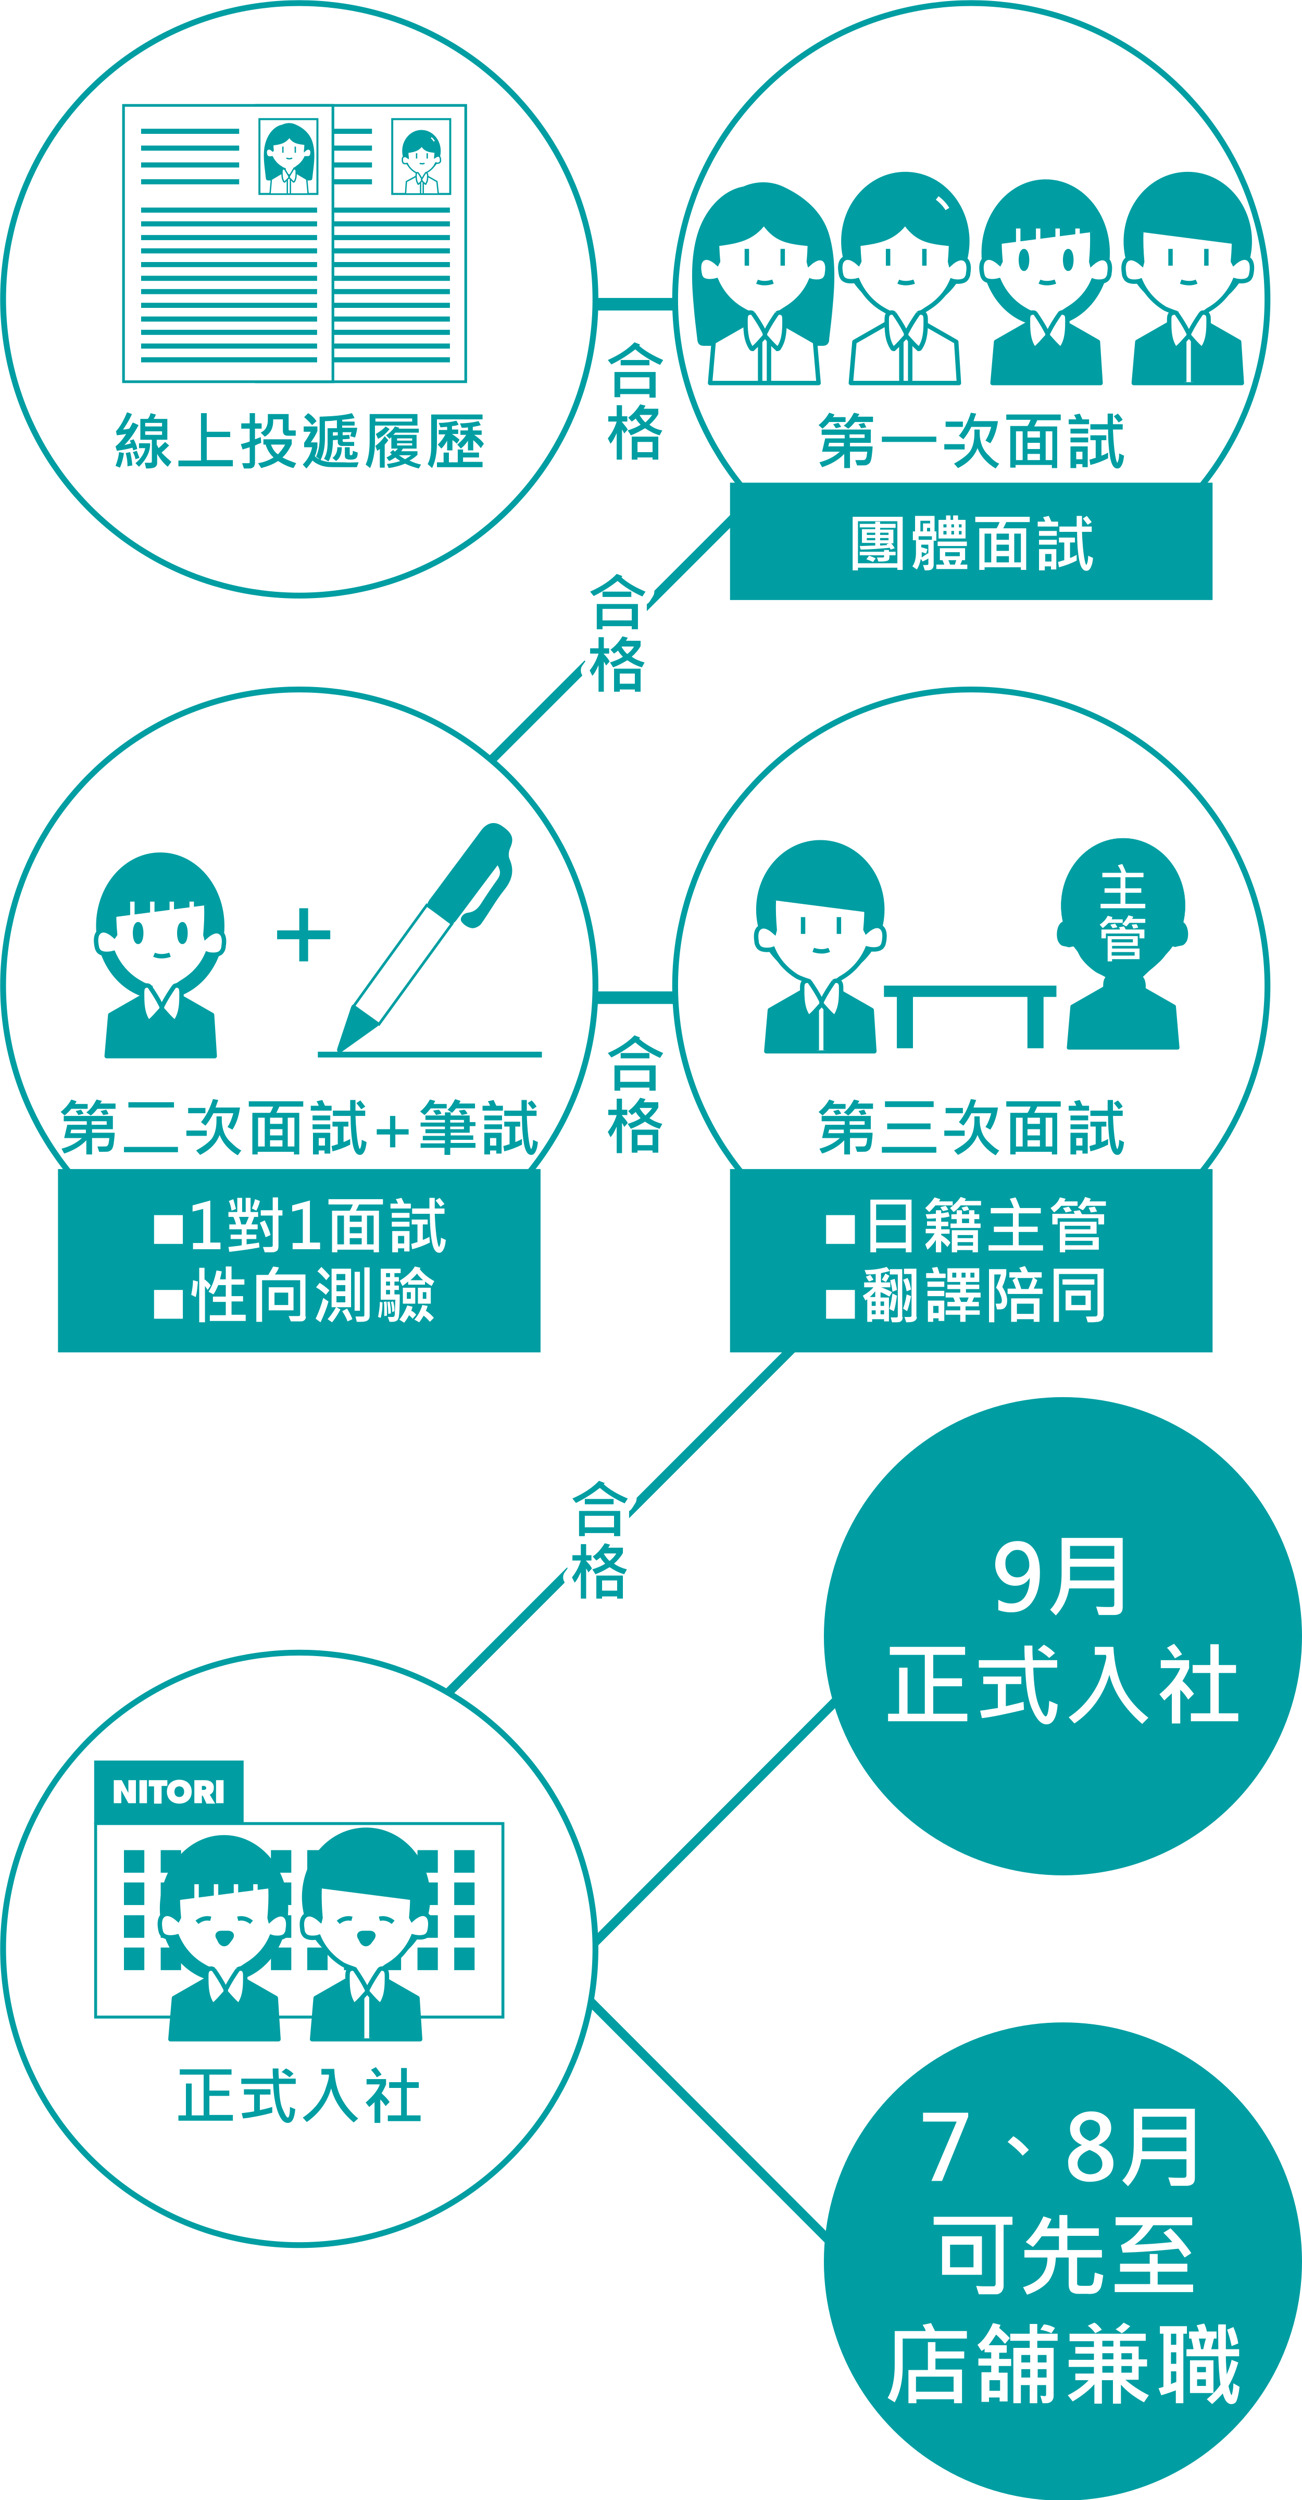 <?xml version="1.0" encoding="UTF-8"?>
<!-- Generator: Adobe Illustrator 23.0.6, SVG Export Plug-In . SVG Version: 6.00 Build 0)  -->
<svg version="1.1" id="圖層_1" xmlns="http://www.w3.org/2000/svg" xmlns:xlink="http://www.w3.org/1999/xlink" x="0px" y="0px" width="294.1px" height="564.6px" viewBox="0 0 294.1 564.6" style="enable-background:new 0 0 294.1 564.6;" xml:space="preserve">
<style type="text/css">
	.st0{fill:none;}
	.st1{fill:none;stroke:#FFFFFF;stroke-width:0.3;}
	.st2{fill:#009EA2;stroke:#009EA2;stroke-width:2.837;stroke-miterlimit:10;}
	.st3{fill:#009EA2;}
	.st4{fill:none;stroke:#009EA2;stroke-width:2.043;stroke-miterlimit:10;}
	.st5{fill:#009EA2;stroke:#FFFFFF;stroke-width:4;stroke-linecap:round;stroke-linejoin:round;stroke-miterlimit:10;}
	.st6{fill:#FFFFFF;stroke:#009EA2;stroke-width:1.319;stroke-miterlimit:10;}
	.st7{opacity:0.7;}
	.st8{fill:url(#SVGID_1_);}
	.st9{fill:#FFFFFF;}
	.st10{fill:#009EA2;stroke:#009EA2;stroke-miterlimit:10;}
	.st11{fill:#FFFFFF;stroke:#009EA2;stroke-linecap:round;stroke-linejoin:round;stroke-miterlimit:10;}
	.st12{fill:#FFFFFF;stroke:#009EA2;stroke-miterlimit:10;}
	.st13{fill:none;stroke:#009EA2;stroke-miterlimit:10;}
	.st14{fill:none;stroke:#FFFFFF;stroke-miterlimit:10;}
	.st15{fill:#009EA2;stroke:#009EA2;stroke-linecap:round;stroke-linejoin:round;stroke-miterlimit:10;}
	.st16{opacity:0.7;fill:url(#SVGID_2_);}
	.st17{fill:none;stroke:#009EA2;stroke-width:0.607;stroke-miterlimit:10;}
	.st18{fill:#FFFFFF;stroke:#009EA2;stroke-width:0.607;stroke-miterlimit:10;}
	.st19{fill:#009EA2;stroke:#009EA2;stroke-width:0.607;stroke-miterlimit:10;}
	.st20{opacity:0.7;fill:url(#SVGID_3_);}
	.st21{fill:#009EA2;stroke:#009EA2;stroke-width:8.163028e-02;stroke-miterlimit:10;}
	.st22{fill:#009EA2;stroke:#009EA2;stroke-width:0.845;stroke-linecap:round;stroke-linejoin:round;stroke-miterlimit:10;}
	.st23{fill:#009EA2;stroke:#009EA2;stroke-width:0.443;stroke-miterlimit:10;}
	.st24{fill:#009EA2;stroke:#009EA2;stroke-width:0.457;stroke-miterlimit:10;}
	.st25{fill:#FFFFFF;stroke:#009EA2;stroke-width:0.662;stroke-miterlimit:10;}
	.st26{fill:#009EA2;stroke:#009EA2;stroke-width:0.662;stroke-miterlimit:10;}
	.st27{fill:#FFFFFF;stroke:#009EA2;stroke-width:0.453;stroke-miterlimit:10;}
	.st28{fill:#009EA2;stroke:#009EA2;stroke-width:0.453;stroke-miterlimit:10;}
	.st29{fill:#009EA2;stroke:#009EA2;stroke-width:0.303;stroke-miterlimit:10;}
	.st30{fill:#FFFFFF;stroke:#009EA2;stroke-width:0.303;stroke-linecap:round;stroke-linejoin:round;stroke-miterlimit:10;}
	.st31{fill:#FFFFFF;stroke:#009EA2;stroke-width:0.303;stroke-miterlimit:10;}
	.st32{fill:none;stroke:#009EA2;stroke-width:0.303;stroke-miterlimit:10;}
	.st33{fill:none;stroke:#FFFFFF;stroke-width:0.303;stroke-miterlimit:10;}
</style>
<pattern x="-387.7" y="83.2" width="72" height="72" patternUnits="userSpaceOnUse" id="_x35__英吋方格線" viewBox="72.2 -144.2 72 72" style="overflow:visible;">
	<g>
		<rect x="72.2" y="-144.2" class="st0" width="72" height="72"/>
		<g>
			<line class="st1" x1="126.2" y1="-72.5" x2="126.2" y2="0"/>
			<line class="st1" x1="90.2" y1="-72.5" x2="90.2" y2="0"/>
		</g>
		<g>
			<line class="st1" x1="144" y1="-126.2" x2="216.5" y2="-126.2"/>
			<line class="st1" x1="144" y1="-90.2" x2="216.5" y2="-90.2"/>
		</g>
		<g>
			<line class="st1" x1="72" y1="-126.2" x2="144.5" y2="-126.2"/>
			<line class="st1" x1="126.2" y1="-144.5" x2="126.2" y2="-72"/>
			<line class="st1" x1="72" y1="-90.2" x2="144.5" y2="-90.2"/>
			<line class="st1" x1="90.2" y1="-144.5" x2="90.2" y2="-72"/>
		</g>
		<g>
			<line class="st1" x1="0" y1="-126.2" x2="72.5" y2="-126.2"/>
			<line class="st1" x1="0" y1="-90.2" x2="72.5" y2="-90.2"/>
		</g>
		<g>
			<line class="st1" x1="126.2" y1="-216.5" x2="126.2" y2="-144"/>
			<line class="st1" x1="90.2" y1="-216.5" x2="90.2" y2="-144"/>
		</g>
	</g>
</pattern>
<g>
	<line class="st2" x1="1.8" y1="225.3" x2="284.8" y2="225.3"/>
	<g>
		<path class="st3" d="M149.8,237.8l-0.7,1.1c-2.2-1-4.1-2.2-5.6-3.5c-1.4,1.1-3.2,2.3-5.4,3.4l-0.8-1c2.7-1.2,4.7-2.6,6-4l1.3,0.5    c-0.1,0.1-0.2,0.2-0.2,0.3C145.6,235.7,147.5,236.8,149.8,237.8z M148,246.3h-1.3v-0.7h-6.6v0.7h-1.3v-5.7h9.3V246.3z     M146.7,244.3v-2.6h-6.6v2.6H146.7z M146.7,239h-6.5v-1.2h6.5V239z"/>
		<path class="st3" d="M141.8,253.6l-0.8,0.9c-0.1-0.2-0.2-0.5-0.5-0.9v6.8h-1.2v-6c-0.5,1.1-0.9,1.9-1.4,2.4l-0.6-1.2    c0.8-1,1.5-2.2,2-3.8h-1.9v-1.2h1.9v-2.5h1.2v2.5h1.2v1.2h-1.2v0.1C141,252.5,141.5,253,141.8,253.6z M149.6,253.8l-0.6,1.1    c-1.4-0.4-2.4-1-3.3-1.6c-1,0.6-2.1,1.2-3.2,1.6l-0.7-1.1c1.2-0.4,2.2-0.8,2.9-1.3c-0.5-0.5-0.9-1-1.1-1.4    c-0.4,0.4-0.8,0.6-0.9,0.7l-0.8-0.9c1-0.7,1.9-1.7,2.7-3l1.2,0.3c0,0.1-0.2,0.3-0.4,0.7h3.3v1.2c-0.5,0.9-1.2,1.7-2,2.4    C147.5,253.1,148.5,253.5,149.6,253.8z M148.7,260.3h-1.3v-0.5H144v0.5h-1.3v-5.2h6V260.3z M147.4,258.6v-2.3H144v2.3H147.4z     M147.3,250.2h-2.7l-0.1,0.1c0.4,0.6,0.8,1.2,1.3,1.6C146.4,251.3,146.9,250.8,147.3,250.2z"/>
	</g>
	<g>
		<line class="st4" x1="181.8" y1="301.7" x2="88.8" y2="394.7"/>
		<g>
			<g>
				<path class="st5" d="M141.8,338.4l-0.7,1.1c-2.2-1-4.1-2.2-5.6-3.5c-1.4,1.1-3.2,2.3-5.4,3.4l-0.8-1c2.7-1.2,4.7-2.6,6-4      l1.3,0.5c-0.1,0.1-0.2,0.2-0.2,0.3C137.6,336.3,139.4,337.4,141.8,338.4z M140,346.9h-1.3v-0.7h-6.6v0.7h-1.3v-5.7h9.3V346.9z       M138.7,344.9v-2.6h-6.6v2.6H138.7z M138.6,339.7h-6.5v-1.2h6.5V339.7z"/>
				<path class="st5" d="M133.7,354.2l-0.8,0.9c-0.1-0.2-0.2-0.5-0.5-0.9v6.8h-1.2v-6c-0.5,1.1-0.9,1.9-1.4,2.4l-0.6-1.2      c0.8-1,1.5-2.2,2-3.8h-1.9v-1.2h1.9v-2.5h1.2v2.5h1.2v1.2h-1.2v0.1C133,353.1,133.5,353.7,133.7,354.2z M141.6,354.4l-0.6,1.1      c-1.4-0.4-2.4-1-3.3-1.6c-1,0.6-2.1,1.2-3.2,1.6l-0.7-1.1c1.2-0.4,2.2-0.8,2.9-1.3c-0.5-0.5-0.9-1-1.1-1.4      c-0.4,0.4-0.8,0.6-0.9,0.7l-0.8-0.9c1-0.7,1.9-1.7,2.7-3l1.2,0.3c0,0.1-0.2,0.3-0.4,0.7h3.3v1.2c-0.5,0.9-1.2,1.7-2,2.4      C139.5,353.7,140.5,354.1,141.6,354.4z M140.7,361h-1.3v-0.5H136v0.5h-1.3v-5.2h6V361z M139.4,359.2v-2.3H136v2.3H139.4z       M139.2,350.8h-2.7l-0.1,0.1c0.4,0.6,0.8,1.2,1.3,1.6C138.3,352,138.9,351.4,139.2,350.8z"/>
			</g>
			<g>
				<path class="st3" d="M141.8,338.4l-0.7,1.1c-2.2-1-4.1-2.2-5.6-3.5c-1.4,1.1-3.2,2.3-5.4,3.4l-0.8-1c2.7-1.2,4.7-2.6,6-4      l1.3,0.5c-0.1,0.1-0.2,0.2-0.2,0.3C137.6,336.3,139.4,337.4,141.8,338.4z M140,346.9h-1.3v-0.7h-6.6v0.7h-1.3v-5.7h9.3V346.9z       M138.7,344.9v-2.6h-6.6v2.6H138.7z M138.6,339.7h-6.5v-1.2h6.5V339.7z"/>
				<path class="st3" d="M133.7,354.2l-0.8,0.9c-0.1-0.2-0.2-0.5-0.5-0.9v6.8h-1.2v-6c-0.5,1.1-0.9,1.9-1.4,2.4l-0.6-1.2      c0.8-1,1.5-2.2,2-3.8h-1.9v-1.2h1.9v-2.5h1.2v2.5h1.2v1.2h-1.2v0.1C133,353.1,133.5,353.7,133.7,354.2z M141.6,354.4l-0.6,1.1      c-1.4-0.4-2.4-1-3.3-1.6c-1,0.6-2.1,1.2-3.2,1.6l-0.7-1.1c1.2-0.4,2.2-0.8,2.9-1.3c-0.5-0.5-0.9-1-1.1-1.4      c-0.4,0.4-0.8,0.6-0.9,0.7l-0.8-0.9c1-0.7,1.9-1.7,2.7-3l1.2,0.3c0,0.1-0.2,0.3-0.4,0.7h3.3v1.2c-0.5,0.9-1.2,1.7-2,2.4      C139.5,353.7,140.5,354.1,141.6,354.4z M140.7,361h-1.3v-0.5H136v0.5h-1.3v-5.2h6V361z M139.4,359.2v-2.3H136v2.3H139.4z       M139.2,350.8h-2.7l-0.1,0.1c0.4,0.6,0.8,1.2,1.3,1.6C138.3,352,138.9,351.4,139.2,350.8z"/>
			</g>
		</g>
	</g>
	<g>
		<line class="st4" x1="185.8" y1="96.9" x2="92.8" y2="189.8"/>
		<g>
			<g>
				<path class="st5" d="M145.8,133.6l-0.7,1.1c-2.2-1-4.1-2.2-5.6-3.5c-1.4,1.1-3.2,2.3-5.4,3.4l-0.8-1c2.7-1.2,4.7-2.6,6-4      l1.3,0.5c-0.1,0.1-0.2,0.2-0.2,0.3C141.6,131.5,143.4,132.6,145.8,133.6z M144,142.1h-1.3v-0.7h-6.6v0.7h-1.3v-5.7h9.3V142.1z       M142.7,140.1v-2.6h-6.6v2.6H142.7z M142.6,134.8h-6.5v-1.2h6.5V134.8z"/>
				<path class="st5" d="M137.7,149.4l-0.8,0.9c-0.1-0.2-0.2-0.5-0.5-0.9v6.8h-1.2v-6c-0.5,1.1-0.9,1.9-1.4,2.4l-0.6-1.2      c0.8-1,1.5-2.2,2-3.8h-1.9v-1.2h1.9v-2.5h1.2v2.5h1.2v1.2h-1.2v0.1C137,148.3,137.5,148.9,137.7,149.4z M145.6,149.6l-0.6,1.1      c-1.4-0.4-2.4-1-3.3-1.6c-1,0.6-2.1,1.2-3.2,1.6l-0.7-1.1c1.2-0.4,2.2-0.8,2.9-1.3c-0.5-0.5-0.9-1-1.1-1.4      c-0.4,0.4-0.8,0.6-0.9,0.7l-0.8-0.9c1-0.7,1.9-1.7,2.7-3l1.2,0.3c0,0.1-0.2,0.3-0.4,0.7h3.3v1.2c-0.5,0.9-1.2,1.7-2,2.4      C143.5,148.9,144.5,149.3,145.6,149.6z M144.7,156.2h-1.3v-0.5H140v0.5h-1.3v-5.2h6V156.2z M143.4,154.4v-2.3H140v2.3H143.4z       M143.2,146h-2.7l-0.1,0.1c0.4,0.6,0.8,1.2,1.3,1.6C142.3,147.2,142.9,146.6,143.2,146z"/>
			</g>
			<g>
				<path class="st3" d="M145.8,133.6l-0.7,1.1c-2.2-1-4.1-2.2-5.6-3.5c-1.4,1.1-3.2,2.3-5.4,3.4l-0.8-1c2.7-1.2,4.7-2.6,6-4      l1.3,0.5c-0.1,0.1-0.2,0.2-0.2,0.3C141.6,131.5,143.4,132.6,145.8,133.6z M144,142.1h-1.3v-0.7h-6.6v0.7h-1.3v-5.7h9.3V142.1z       M142.7,140.1v-2.6h-6.6v2.6H142.7z M142.6,134.8h-6.5v-1.2h6.5V134.8z"/>
				<path class="st3" d="M137.7,149.4l-0.8,0.9c-0.1-0.2-0.2-0.5-0.5-0.9v6.8h-1.2v-6c-0.5,1.1-0.9,1.9-1.4,2.4l-0.6-1.2      c0.8-1,1.5-2.2,2-3.8h-1.9v-1.2h1.9v-2.5h1.2v2.5h1.2v1.2h-1.2v0.1C137,148.3,137.5,148.9,137.7,149.4z M145.6,149.6l-0.6,1.1      c-1.4-0.4-2.4-1-3.3-1.6c-1,0.6-2.1,1.2-3.2,1.6l-0.7-1.1c1.2-0.4,2.2-0.8,2.9-1.3c-0.5-0.5-0.9-1-1.1-1.4      c-0.4,0.4-0.8,0.6-0.9,0.7l-0.8-0.9c1-0.7,1.9-1.7,2.7-3l1.2,0.3c0,0.1-0.2,0.3-0.4,0.7h3.3v1.2c-0.5,0.9-1.2,1.7-2,2.4      C143.5,148.9,144.5,149.3,145.6,149.6z M144.7,156.2h-1.3v-0.5H140v0.5h-1.3v-5.2h6V156.2z M143.4,154.4v-2.3H140v2.3H143.4z       M143.2,146h-2.7l-0.1,0.1c0.4,0.6,0.8,1.2,1.3,1.6C142.3,147.2,142.9,146.6,143.2,146z"/>
			</g>
		</g>
	</g>
	<line class="st2" x1="1.8" y1="68.7" x2="284.8" y2="68.7"/>
	<g>
		<circle class="st6" cx="219.4" cy="67.6" r="66.9"/>
		<g>
			<path class="st3" d="M191,95.3h-3.7c-0.4,0.5-0.9,1-1.5,1.5l-0.9-0.8c1-0.8,1.8-1.7,2.4-2.8l1.2,0.4c-0.1,0.2-0.2,0.4-0.4,0.6     h2.9V95.3z M197.1,100.9c0,0.6-0.1,1.4-0.2,2.2s-0.3,1.3-0.5,1.5c-0.2,0.2-0.4,0.3-0.6,0.4s-0.7,0.1-1.4,0.1c-0.3,0-0.6,0-0.8,0     l-0.4-1.2c0.3,0,0.7,0,1.2,0c0.6,0,0.9,0,1-0.1c0.1-0.1,0.2-0.2,0.3-0.5s0.1-0.7,0.2-1.3h-3.9v3.7h-1.3v-3.2     c-1.2,1.3-2.9,2.3-5,3l-0.6-1.1c1.9-0.5,3.4-1.3,4.6-2.4h-4l0.7-3h4.4v-0.8h-5.2V97h11.1v3h-4.7v0.8H197.1z M190.6,100.9V100     h-3.3l-0.2,0.8H190.6z M190,96.4l-1.2,0.3c-0.1-0.2-0.3-0.5-0.6-0.9l1.2-0.3C189.7,95.9,189.9,96.2,190,96.4z M197.3,95.3h-4.2     c-0.5,0.6-0.9,1.1-1.5,1.5l-1-0.7c0.9-0.6,1.6-1.6,2.3-2.9l1.2,0.3c0,0.1-0.2,0.4-0.4,0.6h3.5V95.3z M195.3,98.9v-0.8h-3.4v0.8     H195.3z M195.7,96.5l-1.2,0.2c-0.2-0.4-0.4-0.7-0.6-0.9l1.3-0.3C195.4,95.9,195.5,96.2,195.7,96.5z"/>
			<path class="st3" d="M211.5,99.8h-12.3v-1.2h12.3V99.8z"/>
			<path class="st3" d="M217.9,101.5h-4.6v-1.2h4.6V101.5z M217.5,96.4h-3.9v-1.2h3.9V96.4z M225.7,104.7l-0.8,1.1     c-2-1.2-3.4-2.8-4.1-4.6c-0.7,1.9-2.2,3.4-4.4,4.5l-0.9-1c1.8-1,3.1-2,3.7-2.9c0.6-1,0.9-2.3,0.9-3.9c0-0.3,0-0.6,0-0.9h1.2     c0,0.3,0,0.5,0,0.7c0,1.2,0.2,2.1,0.5,2.9c0.3,0.8,0.8,1.6,1.6,2.3C224.2,103.8,224.9,104.4,225.7,104.7z M225.4,95.2     c-0.3,2.1-0.9,3.7-1.7,4.9l-1.1-0.6c0.6-0.9,1-2,1.3-3.1h-4.5c-0.6,1.2-1.2,2.1-1.8,2.8l-1-0.8c1.1-1.3,2-3,2.7-5.2l1.2,0.2     c-0.2,0.5-0.4,1.1-0.6,1.7H225.4z"/>
			<path class="st3" d="M239.7,94.9h-5.4c-0.2,0.4-0.4,0.9-0.7,1.4h5.2v9.4h-1.2V105h-8.2v0.6h-1.2v-9.4h3.9     c0.3-0.4,0.5-0.9,0.7-1.4h-5.5v-1.2h12.3V94.9z M231,103.9v-6.5h-1.5v6.5H231z M234.9,98.8v-1.4h-2.8v1.4H234.9z M234.9,101.4     v-1.4h-2.8v1.4H234.9z M234.9,103.9v-1.4h-2.8v1.4H234.9z M237.7,103.9v-6.5h-1.5v6.5H237.7z"/>
			<path class="st3" d="M246,95.8h-4.6v-1.1h1.7c-0.1-0.2-0.2-0.6-0.5-1l1.3-0.3c0.2,0.4,0.4,0.9,0.6,1.3h1.5V95.8z M245.8,97.9h-4     v-1.1h4V97.9z M245.8,99.9h-4v-1.1h4V99.9z M245.8,105.5h-1.3v-0.7h-1.4v0.9h-1.3v-4.9h3.9V105.5z M244.5,103.7V102h-1.4v1.7     H244.5z M250.3,103.5c-1.4,0.7-2.8,1.2-4,1.5l-0.2-1.2c0.5-0.1,0.9-0.3,1.4-0.4v-4h-1.2v-1.1h3.6v1.1h-1.1v3.5     c0.3-0.1,0.8-0.3,1.5-0.7L250.3,103.5z M253.9,102.9c-0.1,0.9-0.2,1.5-0.5,2.1s-0.6,0.8-1,0.8c-0.8,0-1.3-0.8-1.6-2.3     c-0.3-1.5-0.5-3.7-0.5-6.5h-4v-1.2h3.9l0-2.4h1.2c0,1.1,0,1.9,0,2.4h2.2v1.2h-2.2c0.1,2.7,0.3,4.6,0.5,5.8s0.4,1.7,0.5,1.7     c0,0,0.1-0.2,0.2-0.5c0.1-0.3,0.2-0.8,0.2-1.6L253.9,102.9z M253.6,94.8l-0.9,0.6c-0.3-0.4-0.6-0.8-1.1-1.4l0.9-0.6     C253,93.9,253.3,94.4,253.6,94.8z"/>
		</g>
		<rect x="164.9" y="109" class="st3" width="109" height="26.5"/>
		<g class="st7">
			
				<pattern id="SVGID_1_" xlink:href="#_x35__勗寞 潛" patternTransform="matrix(0.303 0 0 0.303 -4963.826 -5224.542)" class="st7">
			</pattern>
			<rect x="164.9" y="109" class="st8" width="109" height="26.5"/>
		</g>
		<g>
			<path class="st9" d="M203.9,128.7h-1.2v-0.5h-8.9v0.6h-1.2v-12.1h11.3V128.7z M202.7,127.2v-9.5h-8.9v9.5H202.7z M202.3,119.2     h-3.5v0.4h3v3.1h-0.5c0.3,0.3,0.6,0.7,0.8,1.1l-0.9,0.3c-0.1-0.2-0.2-0.3-0.2-0.4c-2.3,0.2-4.5,0.4-6.6,0.4l-0.2-0.8     c1.2,0,2.3-0.1,3.5-0.1v-0.6h-3v-3.1h3v-0.4h-3.5v-0.8h3.5v-0.5h1.1v0.5h3.5V119.2z M202.4,125.4h-1.5v0.5c0,0.3-0.1,0.6-0.4,0.7     c-0.2,0.1-0.7,0.2-1.4,0.2c-0.2,0-0.5,0-0.7,0l-0.3-0.9c0.7,0,1.1,0,1.3,0c0.2,0,0.3-0.1,0.3-0.2v-0.3h-5.5v-0.8h5.5v-0.4h1.1     v0.4h1.5V125.4z M197.8,126.1l-0.6,0.8c-0.4-0.2-0.9-0.4-1.5-0.6l0.6-0.8C196.7,125.6,197.2,125.8,197.8,126.1z M197.7,120.8     v-0.5h-1.9v0.5H197.7z M197.7,122v-0.5h-1.9v0.5H197.7z M200.7,120.8v-0.5h-1.9v0.5H200.7z M200.7,122v-0.5h-1.9v0.5H200.7z      M200.8,122.7h-2v0.5l1.6-0.1c-0.1-0.1-0.1-0.2-0.2-0.2L200.8,122.7z"/>
			<path class="st9" d="M211.6,122.1h-0.7v5.4c0,0.6-0.2,0.9-0.5,1.1s-0.8,0.2-1.5,0.2l-0.4-1.2c0.2,0,0.4,0,0.5,0     c0.4,0,0.6,0,0.6-0.1c0.1,0,0.1-0.1,0.1-0.2v-1.2c-0.4,0.3-0.9,0.5-1.3,0.7l-0.4-0.6c-0.2,1-0.5,1.8-0.9,2.4l-1-0.7     c0.6-0.9,0.8-1.9,0.8-3v-2.9h-0.7V120h0.5v-3.5h4.4v3.5h0.4V122.1z M210.5,121.9v-0.8h-3v0.8H210.5z M210.1,118.2v-0.6h-2.2v2.4     h0.6v-1.8H210.1z M209.7,124.9V123h-1.6v0.6c0.6,0.1,1,0.3,1.4,0.4l-0.3,1c-0.4-0.1-0.8-0.3-1-0.3c0,0.5,0,0.9,0,1.2     C208.7,125.5,209.2,125.2,209.7,124.9z M210.1,120v-0.8h-0.7v0.8H210.1z M218.5,128.5h-7v-1h1.8c-0.2-0.5-0.3-0.8-0.4-1h-0.6     v-2.7h5.7v2.7h-0.7c0,0.1-0.1,0.4-0.4,1h1.6V128.5z M218.4,123.3h-6.6v-1h6.6V123.3z M218.2,121.6h-6.2v-4.2h1.7v-1h1v1h0.6v-1     h1.1v1h1.7V121.6z M213.8,119.1v-0.7h-0.7v0.7H213.8z M213.8,120.7v-0.8h-0.7v0.8H213.8z M216.8,125.6v-0.9h-3.3v0.9H216.8z      M216,126.5h-1.8c0.2,0.3,0.3,0.7,0.4,1h1.1C215.8,127.1,215.9,126.8,216,126.5z M215.5,119.1v-0.7h-0.6v0.7H215.5z M215.5,120.7     v-0.8h-0.6v0.8H215.5z M217.2,119.1v-0.7h-0.6v0.7H217.2z M217.2,120.7v-0.8h-0.6v0.8H217.2z"/>
			<path class="st9" d="M232.7,117.9h-5.4c-0.2,0.4-0.4,0.9-0.7,1.4h5.2v9.4h-1.2v-0.6h-8.2v0.6h-1.2v-9.4h3.9     c0.3-0.4,0.5-0.9,0.7-1.4h-5.5v-1.2h12.3V117.9z M223.9,127v-6.5h-1.5v6.5H223.9z M227.9,121.9v-1.4h-2.8v1.4H227.9z      M227.9,124.5V123h-2.8v1.4H227.9z M227.9,127v-1.4h-2.8v1.4H227.9z M230.6,127v-6.5h-1.5v6.5H230.6z"/>
			<path class="st9" d="M239,118.9h-4.6v-1.1h1.7c-0.1-0.2-0.2-0.6-0.5-1l1.3-0.3c0.2,0.4,0.4,0.9,0.6,1.3h1.5V118.9z M238.7,121h-4     v-1.1h4V121z M238.7,123h-4v-1.1h4V123z M238.7,128.6h-1.3v-0.7h-1.4v0.9h-1.3V124h3.9V128.6z M237.5,126.8v-1.7h-1.4v1.7H237.5z      M243.2,126.6c-1.4,0.7-2.8,1.2-4,1.5l-0.2-1.2c0.5-0.1,0.9-0.3,1.4-0.4v-4h-1.2v-1.1h3.6v1.1h-1.1v3.5c0.3-0.1,0.8-0.3,1.5-0.7     L243.2,126.6z M246.9,126c-0.1,0.9-0.2,1.5-0.5,2.1s-0.6,0.8-1,0.8c-0.8,0-1.3-0.8-1.6-2.3c-0.3-1.5-0.5-3.7-0.5-6.5h-4v-1.2h3.9     l0-2.4h1.2c0,1.1,0,1.9,0,2.4h2.2v1.2h-2.2c0.1,2.7,0.3,4.6,0.5,5.8s0.4,1.7,0.5,1.7c0,0,0.1-0.2,0.2-0.5     c0.1-0.3,0.2-0.8,0.2-1.6L246.9,126z M246.6,117.9l-0.9,0.6c-0.3-0.4-0.6-0.8-1.1-1.4l0.9-0.6C245.9,117,246.3,117.5,246.6,117.9     z"/>
		</g>
		<g>
			<path class="st10" d="M178,77.6c2.5,0,5.1,0,7.6,0c0.4,0,0.8,0,1-0.3c0.2-0.2,0.2-0.5,0.2-0.8c0.3-2.5,0.6-5,0.8-7.4     c0.5-5.3,0.7-10.9-0.8-16c-1.5-5.1-5.6-8.4-10.1-10.5c-4.6-2.1-8.6,0-8.6,0c-4.8,0.8-8.6,5.4-10.1,10.5c-1.5,5.1-1.3,10.6-0.8,16     c0.2,2.5,0.5,5,0.8,7.4c0,0.3,0.1,0.6,0.2,0.8c0.2,0.3,0.6,0.3,1,0.3c2.5,0,5.1,0,7.6,0H178z"/>
			<path class="st11" d="M184.1,77.2l-7.7-4.4c0.4,0-1.6-0.3-3.1-0.6V72c0,0-0.3,0-0.7,0.1C172.3,72,172,72,172,72v0.2     c-1.4,0.2-3.5,0.6-3.1,0.6l-7.7,4.4l-0.8,9.3H172h1.4h11.5L184.1,77.2z"/>
			<g>
				<line class="st12" x1="171.7" y1="74.3" x2="171.7" y2="86.3"/>
				<line class="st12" x1="173.7" y1="74.3" x2="173.7" y2="86.3"/>
			</g>
			<g>
				<path class="st12" d="M182.9,52.4c0.1,2.2,0,4.4-0.2,6.7l0.1,0.4c0.9-0.8,2.2-1.6,3.2-1c1,0.6,1,2,0.8,3.2c0,0.3-0.1,0.7-0.3,1      c-0.5,1-2,1-3.1,0.8l-0.3-0.1c-1.1,2.6-3,4.7-5.4,6.2c-0.7,0.4-1.1,0.8-1.8,1.1l0,0.3c0,0.8,0,1.6,0,2.4l0.1,0.5      c-1.7,1.3-4.3,1.3-5.9-0.1l0.2,0c0-0.8,0-1.6,0-2.4l-0.1-0.3c-0.8-0.3-1.6-0.6-2.4-1.1c-2.7-1.5-4.8-3.9-6-6.7l-0.4,0.1      c-1.1,0.2-2.6,0.2-3.1-0.8c-0.2-0.3-0.2-0.6-0.3-1c-0.2-1.2-0.2-2.6,0.8-3.2c1-0.6,2.3,0.2,3.2,1l0.2-0.4      c-0.2-2.2-0.3-4.4-0.2-6.7l0,2.8c4.6-0.6,8-1.2,10.7-5v0.4c2.7,3.8,5.5,4.1,10.1,4.6"/>
				<path class="st13" d="M168.7,56.2c0,1.3,0,2.6,0,3.8"/>
				<path class="st13" d="M176.8,56.2c0,1.3,0,2.6,0,3.8"/>
				<path class="st13" d="M171,63.6c1.1,0.5,2.5,0.4,3.6,0"/>
			</g>
			<g>
				<path class="st12" d="M170.1,70.8c0.9,1.3,1.8,2.7,2.5,4.1c0.1,0.2,0.3,0.5,0.2,0.8c0,0.2-0.2,0.4-0.4,0.6      c-0.7,0.8-1.4,1.6-2.2,2.3c-0.1,0.1-0.1,0.1-0.2,0.2c-0.2,0-0.3-0.1-0.4-0.3c-1.2-1.9-1.2-4.1-1.2-6.2c0-0.5,0-1,0.3-1.4      C169,70.6,169.7,70.4,170.1,70.8"/>
				<path class="st12" d="M175.5,70.8c-0.9,1.3-1.8,2.7-2.5,4.1c-0.1,0.2-0.3,0.5-0.2,0.8c0,0.2,0.2,0.4,0.4,0.6      c0.7,0.8,1.4,1.6,2.2,2.3c0.1,0.1,0.1,0.1,0.2,0.2c0.2,0,0.3-0.1,0.4-0.3c1.2-1.9,1.2-4.1,1.2-6.2c0-0.5,0-1-0.3-1.4      C176.6,70.6,175.9,70.4,175.5,70.8"/>
			</g>
		</g>
		<g>
			<ellipse class="st10" cx="204.5" cy="54.5" rx="14" ry="15.2"/>
			<path class="st11" d="M216,77.2l-7.7-4.4c0.4,0-1.6-0.3-3.1-0.6V72c0,0-0.3,0-0.7,0.1c-0.4-0.1-0.7-0.1-0.7-0.1v0.2     c-1.4,0.2-3.5,0.6-3.1,0.6l-7.7,4.4l-0.8,9.3h11.5h1.4h11.5L216,77.2z"/>
			<g>
				<line class="st12" x1="203.6" y1="74.3" x2="203.6" y2="86.3"/>
				<line class="st12" x1="205.6" y1="74.3" x2="205.6" y2="86.3"/>
			</g>
			<g>
				<path class="st12" d="M214.8,52.4c0.1,2.2,0,4.4-0.2,6.7l0.1,0.4c0.9-0.8,2.2-1.6,3.2-1c1,0.6,1,2,0.8,3.2c0,0.3-0.1,0.7-0.3,1      c-0.5,1-2,1-3.1,0.8l-0.3-0.1c-1.1,2.6-3,4.7-5.4,6.2c-0.7,0.4-1.1,0.8-1.8,1.1l0,0.3c0,0.8,0,1.6,0,2.4l0.1,0.5      c-1.7,1.3-4.3,1.3-5.9-0.1l0.2,0c0-0.8,0-1.6,0-2.4l-0.1-0.3c-0.8-0.3-1.6-0.6-2.4-1.1c-2.7-1.5-4.8-3.9-6-6.7l-0.4,0.1      c-1.1,0.2-2.6,0.2-3.1-0.8c-0.2-0.3-0.2-0.6-0.3-1c-0.2-1.2-0.2-2.6,0.8-3.2c1-0.6,2.3,0.2,3.2,1l0.2-0.4      c-0.2-2.2-0.3-4.4-0.2-6.7l0,2.8c4.6-0.6,8-1.2,10.7-5v0.4c2.7,3.8,5.5,4.1,10.1,4.6"/>
				<path class="st13" d="M200.6,56.2c0,1.3,0,2.6,0,3.8"/>
				<path class="st13" d="M208.8,56.2c0,1.3,0,2.6,0,3.8"/>
				<path class="st13" d="M202.9,63.6c1.1,0.5,2.5,0.4,3.6,0"/>
			</g>
			<g>
				<path class="st12" d="M202,70.8c0.9,1.3,1.8,2.7,2.5,4.1c0.1,0.2,0.3,0.5,0.2,0.8c0,0.2-0.2,0.4-0.4,0.6      c-0.7,0.8-1.4,1.6-2.2,2.3c-0.1,0.1-0.1,0.1-0.2,0.2c-0.2,0-0.3-0.1-0.4-0.3c-1.2-1.9-1.2-4.1-1.2-6.2c0-0.5,0-1,0.3-1.4      C200.9,70.6,201.6,70.4,202,70.8"/>
				<path class="st12" d="M207.4,70.8c-0.9,1.3-1.8,2.7-2.5,4.1c-0.1,0.2-0.3,0.5-0.2,0.8c0,0.2,0.2,0.4,0.4,0.6      c0.7,0.8,1.4,1.6,2.2,2.3c0.1,0.1,0.1,0.1,0.2,0.2c0.2,0,0.3-0.1,0.4-0.3c1.2-1.9,1.2-4.1,1.2-6.2c0-0.5,0-1-0.3-1.4      C208.5,70.6,207.8,70.4,207.4,70.8"/>
			</g>
			<path class="st14" d="M208.4,43.2"/>
			<path class="st14" d="M211.7,44.7c0.9,0.7,1.7,1.5,2.3,2.5"/>
		</g>
		<g>
			<ellipse class="st10" cx="236.2" cy="57.1" rx="14" ry="16.1"/>
			<path class="st15" d="M248,77.2l-7.7-4.4c0.4,0-1.6-0.3-3.1-0.6V72c0,0-0.3,0-0.7,0.1c-0.4-0.1-0.7-0.1-0.7-0.1v0.2     c-1.4,0.2-3.5,0.6-3.1,0.6l-7.7,4.4l-0.8,9.3h11.5h1.4h11.5L248,77.2z"/>
			<g>
				<path class="st12" d="M246.7,55.2"/>
				<path class="st12" d="M246.7,52.4c0.1,2.2,0,4.4-0.2,6.7l0.1,0.4c0.9-0.8,2.2-1.6,3.2-1c1,0.6,1,2,0.8,3.2c0,0.3-0.1,0.7-0.3,1      c-0.5,1-2,1-3.1,0.8l-0.3-0.1c-1.1,2.6-3,4.7-5.4,6.2c-0.7,0.4-1.1,0.8-1.8,1.1l0,0.3c0,0.8,0,1.6,0,2.4l0.1,0.5      c-1.7,1.3-4.3,1.3-5.9-0.1l0.2,0c0-0.8,0-1.6,0-2.4l-0.1-0.3c-0.8-0.3-1.6-0.6-2.4-1.1c-2.7-1.5-4.8-3.9-6-6.7l-0.4,0.1      c-1.1,0.2-2.6,0.2-3.1-0.8c-0.2-0.3-0.2-0.6-0.3-1c-0.2-1.2-0.2-2.6,0.8-3.2c1-0.6,2.3,0.2,3.2,1l0.2-0.4      c-0.2-2.2-0.3-4.4-0.2-6.7l0,2.8"/>
				<path class="st13" d="M234.8,63.6c1.1,0.5,2.5,0.4,3.6,0"/>
				<g>
					<ellipse class="st10" cx="231.3" cy="58.7" rx="0.7" ry="2"/>
					<ellipse class="st10" cx="241.3" cy="58.7" rx="0.7" ry="2"/>
				</g>
			</g>
			<g>
				<path class="st12" d="M233.9,70.8c0.9,1.3,1.8,2.7,2.5,4.1c0.1,0.2,0.3,0.5,0.2,0.8c0,0.2-0.2,0.4-0.4,0.6      c-0.7,0.8-1.4,1.6-2.2,2.3c-0.1,0.1-0.1,0.1-0.2,0.2c-0.2,0-0.3-0.1-0.4-0.3c-1.2-1.9-1.2-4.1-1.2-6.2c0-0.5,0-1,0.3-1.4      C232.8,70.6,233.6,70.4,233.9,70.8"/>
				<path class="st12" d="M239.4,70.8c-0.9,1.3-1.8,2.7-2.5,4.1c-0.1,0.2-0.3,0.5-0.2,0.8c0,0.2,0.2,0.4,0.4,0.6      c0.7,0.8,1.4,1.6,2.2,2.3c0.1,0.1,0.1,0.1,0.2,0.2c0.2,0,0.3-0.1,0.4-0.3c1.2-1.9,1.2-4.1,1.2-6.2c0-0.5,0-1-0.3-1.4      C240.4,70.6,239.7,70.4,239.4,70.8"/>
			</g>
			<path class="st14" d="M230,54.8c0-1.1,0-2.1,0-3.2"/>
			<path class="st14" d="M234.5,54.8c0-1.1,0-2.1,0-3.2"/>
			<path class="st14" d="M238.9,54.8c0-1.1,0-2.1,0-3.2"/>
			<path class="st14" d="M243.4,54.8c0-1.1,0-2.1,0-3.2"/>
		</g>
		<g>
			<ellipse class="st10" cx="268.3" cy="54.5" rx="14" ry="15.2"/>
			<path class="st15" d="M279.9,77.2l-7.7-4.4c0.4,0-1.6-0.3-3.1-0.6V72c0,0-0.3,0-0.7,0.1c-0.4-0.1-0.7-0.1-0.7-0.1v0.2     c-1.4,0.2-3.5,0.6-3.1,0.6l-7.7,4.4l-0.8,9.3h11.5h1.4h11.5L279.9,77.2z"/>
			<g>
				<polyline class="st12" points="267.5,86.3 267.5,74.3 269.5,74.3 269.5,86.3     "/>
			</g>
			<g>
				<path class="st12" d="M257.8,55.2"/>
				<path class="st12" d="M257.8,52.4c-0.1,2.2,0,4.4,0.2,6.7l-0.1,0.4c-0.9-0.8-2.2-1.6-3.2-1c-1,0.6-1,2-0.8,3.2      c0,0.3,0.1,0.7,0.3,1c0.5,1,2,1,3.1,0.8l0.3-0.1c1.1,2.6,3,4.7,5.4,6.2c0.7,0.4,2,0.8,2.7,1.1l0,0.3c0,0.8,0,1.6,0,2.4l-0.1,0.5      c1.7,1.3,4.3,1.3,5.9-0.1l-0.2,0c0-0.8,0-1.6,0-2.4l0.1-0.3c0.8-0.3,0.7-0.6,1.5-1.1c2.7-1.5,4.8-3.9,6-6.7l0.4,0.1      c1.1,0.2,2.6,0.2,3.1-0.8c0.2-0.3,0.2-0.6,0.3-1c0.2-1.2,0.2-2.6-0.8-3.2c-1-0.6-2.3,0.2-3.2,1l-0.2-0.4      c0.2-2.2,0.3-4.4,0.2-6.7l0,2.8"/>
				<path class="st13" d="M272.5,56.2c0,1.3,0,2.6,0,3.8"/>
				<path class="st13" d="M264.4,56.2c0,1.3,0,2.6,0,3.8"/>
				<path class="st13" d="M270.3,63.6c-1.1,0.5-2.5,0.4-3.6,0"/>
			</g>
			<g>
				<path class="st12" d="M265.8,70.8c0.9,1.3,1.8,2.7,2.5,4.1c0.1,0.2,0.3,0.5,0.2,0.8c0,0.2-0.2,0.4-0.4,0.6      c-0.7,0.8-1.4,1.6-2.2,2.3c-0.1,0.1-0.1,0.1-0.2,0.2c-0.2,0-0.3-0.1-0.4-0.3c-1.2-1.9-1.2-4.1-1.2-6.2c0-0.5,0-1,0.3-1.4      C264.8,70.6,265.5,70.4,265.8,70.8"/>
				<path class="st12" d="M271.3,70.8c-0.9,1.3-1.8,2.7-2.5,4.1c-0.1,0.2-0.3,0.5-0.2,0.8c0,0.2,0.2,0.4,0.4,0.6      c0.7,0.8,1.4,1.6,2.2,2.3c0.1,0.1,0.1,0.1,0.2,0.2c0.2,0,0.3-0.1,0.4-0.3c1.2-1.9,1.2-4.1,1.2-6.2c0-0.5,0-1-0.3-1.4      C272.4,70.6,271.6,70.4,271.3,70.8"/>
			</g>
		</g>
	</g>
	<g>
		<circle class="st6" cx="67.6" cy="222.6" r="66.9"/>
		<g>
			<path class="st3" d="M19.8,250.4h-3.7c-0.4,0.5-0.9,1-1.5,1.5l-0.9-0.8c1-0.8,1.8-1.7,2.4-2.8l1.2,0.4c-0.1,0.2-0.2,0.4-0.4,0.6     h2.9V250.4z M25.9,255.9c0,0.6-0.1,1.4-0.2,2.2s-0.3,1.3-0.5,1.5c-0.2,0.2-0.4,0.3-0.6,0.4s-0.7,0.1-1.4,0.1c-0.3,0-0.6,0-0.8,0     l-0.4-1.2c0.3,0,0.7,0,1.2,0c0.6,0,0.9,0,1-0.1c0.1-0.1,0.2-0.2,0.3-0.5s0.1-0.7,0.2-1.3h-3.9v3.7h-1.3v-3.2     c-1.2,1.3-2.9,2.3-5,3l-0.6-1.1c1.9-0.5,3.4-1.3,4.6-2.4h-4l0.7-3h4.4v-0.8h-5.2V252h11.1v3h-4.7v0.8H25.9z M19.4,255.9v-0.8     h-3.3l-0.2,0.8H19.4z M18.9,251.5l-1.2,0.3c-0.1-0.2-0.3-0.5-0.6-0.9l1.2-0.3C18.5,250.9,18.7,251.2,18.9,251.5z M26.2,250.4     h-4.2c-0.5,0.6-0.9,1.1-1.5,1.5l-1-0.7c0.9-0.6,1.6-1.6,2.3-2.9l1.2,0.3c0,0.1-0.2,0.4-0.4,0.6h3.5V250.4z M24.1,254v-0.8h-3.4     v0.8H24.1z M24.5,251.6l-1.2,0.2c-0.2-0.4-0.4-0.7-0.6-0.9l1.3-0.3C24.2,250.9,24.4,251.2,24.5,251.6z"/>
			<path class="st3" d="M40.2,260.2H28V259h12.2V260.2z M39.3,250.1H29v-1.2h10.3V250.1z"/>
			<path class="st3" d="M46.7,256.5h-4.6v-1.2h4.6V256.5z M46.4,251.4h-3.9v-1.2h3.9V251.4z M54.5,259.8l-0.8,1.1     c-2-1.2-3.4-2.8-4.1-4.6c-0.7,1.9-2.2,3.4-4.4,4.5l-0.9-1c1.8-1,3.1-2,3.7-2.9c0.6-1,0.9-2.3,0.9-3.9c0-0.3,0-0.6,0-0.9h1.2     c0,0.3,0,0.5,0,0.7c0,1.2,0.2,2.1,0.5,2.9c0.3,0.8,0.8,1.6,1.6,2.3C53,258.8,53.7,259.4,54.5,259.8z M54.2,250.2     c-0.3,2.1-0.9,3.7-1.7,4.9l-1.1-0.6c0.6-0.9,1-2,1.3-3.1h-4.5c-0.6,1.2-1.2,2.1-1.8,2.8l-1-0.8c1.1-1.3,2-3,2.7-5.2l1.2,0.2     c-0.2,0.5-0.4,1.1-0.6,1.7H54.2z"/>
			<path class="st3" d="M68.5,249.9h-5.4c-0.2,0.4-0.4,0.9-0.7,1.4h5.2v9.4h-1.2v-0.6h-8.2v0.6h-1.2v-9.4H61     c0.3-0.4,0.5-0.9,0.7-1.4h-5.5v-1.2h12.3V249.9z M59.8,258.9v-6.5h-1.5v6.5H59.8z M63.8,253.8v-1.4H61v1.4H63.8z M63.8,256.4V255     H61v1.4H63.8z M63.8,258.9v-1.4H61v1.4H63.8z M66.5,258.9v-6.5H65v6.5H66.5z"/>
			<path class="st3" d="M74.8,250.8h-4.6v-1.1H72c-0.1-0.2-0.2-0.6-0.5-1l1.3-0.3c0.2,0.4,0.4,0.9,0.6,1.3h1.5V250.8z M74.6,253h-4     v-1.1h4V253z M74.6,255h-4v-1.1h4V255z M74.6,260.5h-1.3v-0.7H72v0.9h-1.3v-4.9h3.9V260.5z M73.4,258.7v-1.7H72v1.7H73.4z      M79.1,258.5c-1.4,0.7-2.8,1.2-4,1.5l-0.2-1.2c0.5-0.1,0.9-0.3,1.4-0.4v-4h-1.2v-1.1h3.6v1.1h-1.1v3.5c0.3-0.1,0.8-0.3,1.5-0.7     L79.1,258.5z M82.8,257.9c-0.1,0.9-0.2,1.5-0.5,2.1s-0.6,0.8-1,0.8c-0.8,0-1.3-0.8-1.6-2.3c-0.3-1.5-0.5-3.7-0.5-6.5h-4v-1.2h3.9     l0-2.4h1.2c0,1.1,0,1.9,0,2.4h2.2v1.2h-2.2c0.1,2.7,0.3,4.6,0.5,5.8s0.4,1.7,0.5,1.7c0,0,0.1-0.2,0.2-0.5     c0.1-0.3,0.2-0.8,0.2-1.6L82.8,257.9z M82.5,249.9l-0.9,0.6c-0.3-0.4-0.6-0.8-1.1-1.4l0.9-0.6C81.8,249,82.1,249.4,82.5,249.9z"/>
			<path class="st3" d="M92.3,256.2h-3v2.9h-1.2v-2.9h-3V255h3v-3h1.2v3h3V256.2z"/>
			<path class="st3" d="M101,250.3h-3.7c-0.5,0.6-0.9,1.1-1.4,1.5l-1-0.8c0.9-0.7,1.6-1.6,2.2-2.7l1.2,0.3c-0.1,0.2-0.2,0.5-0.4,0.7     h3V250.3z M107.3,259.2h-5.6v1.6h-1.3v-1.6H95v-1h5.5v-0.7h-5v-1h5v-0.6h-4.4V255h4.4v-0.6H95v-0.9h5.5v-0.6h-4.4v-1h4.4v-0.7     h1.3v0.7h4.3v1.5h1.3v0.9h-1.3v1.5h-4.3v0.6h5.1v1h-5.1v0.7h5.6V259.2z M99.7,251.5l-1.2,0.3c-0.3-0.5-0.5-0.8-0.7-1l1.3-0.2     C99.4,250.8,99.6,251.2,99.7,251.5z M107.3,250.3H103c-0.3,0.4-0.6,0.7-0.9,1l-1-0.7c0.7-0.6,1.2-1.4,1.7-2.4l1.2,0.4     c0,0.1-0.1,0.3-0.3,0.6h3.6V250.3z M104.8,253.5v-0.6h-3.1v0.6H104.8z M104.8,255v-0.6h-3.1v0.6H104.8z M105.6,251.5l-1.3,0.3     c-0.2-0.3-0.4-0.7-0.7-1l1.3-0.2C105.2,250.8,105.4,251.1,105.6,251.5z"/>
			<path class="st3" d="M113.6,250.8H109v-1.1h1.7c-0.1-0.2-0.2-0.6-0.5-1l1.3-0.3c0.2,0.4,0.4,0.9,0.6,1.3h1.5V250.8z M113.4,253     h-4v-1.1h4V253z M113.4,255h-4v-1.1h4V255z M113.4,260.5h-1.3v-0.7h-1.4v0.9h-1.3v-4.9h3.9V260.5z M112.1,258.7v-1.7h-1.4v1.7     H112.1z M117.9,258.5c-1.4,0.7-2.8,1.2-4,1.5l-0.2-1.2c0.5-0.1,0.9-0.3,1.4-0.4v-4h-1.2v-1.1h3.6v1.1h-1.1v3.5     c0.3-0.1,0.8-0.3,1.5-0.7L117.9,258.5z M121.5,257.9c-0.1,0.9-0.2,1.5-0.5,2.1s-0.6,0.8-1,0.8c-0.8,0-1.3-0.8-1.6-2.3     c-0.3-1.5-0.5-3.7-0.5-6.5h-4v-1.2h3.9l0-2.4h1.2c0,1.1,0,1.9,0,2.4h2.2v1.2h-2.2c0.1,2.7,0.3,4.6,0.5,5.8s0.4,1.7,0.5,1.7     c0,0,0.1-0.2,0.2-0.5c0.1-0.3,0.2-0.8,0.2-1.6L121.5,257.9z M121.2,249.9l-0.9,0.6c-0.3-0.4-0.6-0.8-1.1-1.4l0.9-0.6     C120.6,249,120.9,249.4,121.2,249.9z"/>
		</g>
		<rect x="13.1" y="264" class="st3" width="109" height="41.4"/>
		<pattern id="SVGID_2_" xlink:href="#_x35__勗寞 潛" patternTransform="matrix(0.303 0 0 0.303 -4950.701 -5200.62)">
		</pattern>
		<rect x="13.1" y="264" class="st16" width="109" height="41.4"/>
		<g>
			<path class="st9" d="M34.8,274.4h6.5v6.5h-6.5V274.4z"/>
			<path class="st9" d="M49.9,282.1h-6.3v-1.4h2.3V273l-2.4,0.6v-1.4l4-1.1v9.5h2.3V282.1z"/>
			<path class="st9" d="M58.6,281.7c-2,0.4-4.3,0.7-6.8,1l-0.2-1.1c1.7-0.2,2.7-0.3,3-0.4v-1.4h-2.5v-1h2.5v-1.2h-2.8v-1.1h1.5     c-0.1-0.5-0.3-1.1-0.6-1.7h-1.1v-1.1h2v-3.2h1.1v3.2h0.8v-3.2h1.1v3.2h1.7v1.1h-0.9c-0.1,0.5-0.4,1-0.6,1.7h1.4v1.1h-2.5v1.2h2.2     v1h-2.2v1.2c0.8-0.1,1.7-0.2,2.8-0.4L58.6,281.7z M53.3,273l-1,0.4c-0.1-0.8-0.3-1.5-0.6-2.2l1-0.4     C52.9,271.5,53.1,272.2,53.3,273z M56.2,274.8H54c0.3,0.8,0.4,1.3,0.5,1.7h1C55.8,275.8,56,275.3,56.2,274.8z M58.7,271.2     c-0.1,0.6-0.4,1.4-0.8,2.2l-1-0.5c0.4-0.9,0.6-1.6,0.7-2.1L58.7,271.2z M61.1,278.9l-1.1,0.5c-0.3-0.9-0.7-2-1.3-3.3l1.1-0.5     C60.4,276.9,60.9,278,61.1,278.9z M63.9,274.5h-1v7c0,0.3-0.1,0.6-0.2,0.8s-0.4,0.3-0.6,0.4s-0.6,0.1-1.2,0.1c-0.3,0-0.7,0-1.1,0     l-0.4-1.2c0.4,0,0.8,0,1.1,0c0.6,0,0.9,0,1-0.1s0.1-0.1,0.1-0.2v-6.8h-2.7v-1.2h2.7v-2.9h1.2v2.9h1V274.5z"/>
			<path class="st9" d="M72.4,282.1h-6.3v-1.4h2.3V273l-2.4,0.6v-1.4l4-1.1v9.5h2.3V282.1z"/>
			<path class="st9" d="M86.5,272h-5.4c-0.2,0.4-0.4,0.9-0.7,1.4h5.2v9.4h-1.2v-0.6h-8.2v0.6H75v-9.4H79c0.3-0.4,0.5-0.9,0.7-1.4     h-5.5v-1.2h12.3V272z M77.7,281v-6.5h-1.5v6.5H77.7z M81.7,275.9v-1.4H79v1.4H81.7z M81.7,278.5v-1.4H79v1.4H81.7z M81.7,281     v-1.4H79v1.4H81.7z M84.4,281v-6.5h-1.5v6.5H84.4z"/>
			<path class="st9" d="M92.8,272.9h-4.6v-1.1h1.7c-0.1-0.2-0.2-0.6-0.5-1l1.3-0.3c0.2,0.4,0.4,0.9,0.6,1.3h1.5V272.9z M92.5,275h-4     v-1.1h4V275z M92.5,277h-4v-1.1h4V277z M92.6,282.6h-1.3v-0.7h-1.4v0.9h-1.3V278h3.9V282.6z M91.3,280.8v-1.7h-1.4v1.7H91.3z      M97.1,280.6c-1.4,0.7-2.8,1.2-4,1.5l-0.2-1.2c0.5-0.1,0.9-0.3,1.4-0.4v-4H93v-1.1h3.6v1.1h-1.1v3.5c0.3-0.1,0.8-0.3,1.5-0.7     L97.1,280.6z M100.7,280c-0.1,0.9-0.2,1.5-0.5,2.1s-0.6,0.8-1,0.8c-0.8,0-1.3-0.8-1.6-2.3c-0.3-1.5-0.5-3.7-0.5-6.5h-4v-1.2H97     l0-2.4h1.2c0,1.1,0,1.9,0,2.4h2.2v1.2h-2.2c0.1,2.7,0.3,4.6,0.5,5.8s0.4,1.7,0.5,1.7c0,0,0.1-0.2,0.2-0.5     c0.1-0.3,0.2-0.8,0.2-1.6L100.7,280z M100.4,271.9l-0.9,0.6c-0.3-0.4-0.6-0.8-1.1-1.4l0.9-0.6C99.7,271,100.1,271.5,100.4,271.9z     "/>
			<path class="st9" d="M34.8,291.3h6.5v6.5h-6.5V291.3z"/>
			<path class="st9" d="M44.7,289.4c-0.1,1.3-0.2,2.5-0.5,3.5l-1-0.5c0.2-1.1,0.4-2.2,0.4-3.3L44.7,289.4z M47.6,290.3l-0.7,1     c-0.2-0.3-0.4-0.6-0.6-0.9v8.2H45l0-12.3l0,0l1.2,0v2.6C46.7,289.3,47.2,289.7,47.6,290.3z M55.5,298.3h-8.1V297H51v-3h-2.9v-1.2     H51v-2.6h-1.7c-0.4,0.9-0.7,1.6-1.1,2.1l-1.1-0.6c0.8-1.2,1.4-2.8,1.8-4.8l1.2,0.2c-0.1,0.4-0.2,1-0.4,1.8H51v-2.9h1.3v2.9h2.9     v1.2h-2.9v2.6h2.6v1.2h-2.6v3h3.2V298.3z"/>
			<path class="st9" d="M69.1,297.3c0,0.3-0.1,0.6-0.3,0.8s-0.5,0.3-0.8,0.3l-2.3,0l-0.5-1.2c0.7,0,1.4,0,2.2,0     c0.3,0,0.4-0.1,0.4-0.4v-7.7h-8.6v9.4h-1.3v-10.6h2.7c0.4-0.7,0.8-1.3,1.1-1.9l1.3,0.2c-0.2,0.6-0.5,1.1-0.9,1.6h6.9V297.3z      M66.3,295.9h-5.6v-5.2h5.6V295.9z M65.1,294.7v-2.8h-3.1v2.8H65.1z"/>
			<path class="st9" d="M74.2,293.9c-0.4,1.5-1,3-1.8,4.7l-1.1-0.8c0.7-1.5,1.3-3.1,1.7-4.7L74.2,293.9z M74.4,291.4l-0.8,1     c-0.5-0.5-1.2-1.1-2.2-1.7l0.8-1C73,290.2,73.8,290.8,74.4,291.4z M74.5,288.1l-0.8,1c-0.6-0.7-1.2-1.4-2-2l0.9-1     C73.2,286.7,73.8,287.3,74.5,288.1z M79.2,295.2H76l0.9,0.5c-0.6,1.1-1.2,2.1-1.9,2.9l-1-0.7c0.8-0.9,1.4-1.8,1.9-2.7h-1v-8.7     h4.4V295.2z M78,289.1v-1.4h-2v1.4H78z M78,291.6v-1.4h-2v1.4H78z M78,294.1v-1.4h-2v1.4H78z M79.6,297.9l-1.1,0.5     c-0.2-0.6-0.6-1.4-1.2-2.3l1.1-0.6C78.9,296.3,79.3,297.1,79.6,297.9z M81.3,296h-1.2v-8.8h1.2V296z M83.5,297.1     c0,0.6-0.2,0.9-0.5,1.1s-0.8,0.3-1.5,0.3c-0.2,0-0.5,0-0.9,0l-0.3-1.2c1,0,1.6,0,1.8,0c0.2-0.1,0.2-0.2,0.2-0.4v-10.7h1.2V297.1z     "/>
			<path class="st9" d="M86.4,294.1c0,1.1-0.1,2.3-0.4,3.5l-0.6-0.2c0.2-1.1,0.4-2.2,0.4-3.4L86.4,294.1z M90.5,287.5h-1.4v0.9h1v1     h-1v0.9h1v1h-1v1h1.2c0,3-0.1,4.8-0.3,5.4s-0.7,0.8-1.5,0.8c-0.1,0-0.3,0-0.5,0l-0.4-1.1l1.2,0c0.1,0,0.2-0.1,0.3-0.2     c0.1-0.1,0.1-1.4,0.2-3.7h-3.3v-7h4.5V287.5z M87.4,297.1l-0.6,0.1c0-0.4,0-0.9,0-1.4c0-0.6,0-1.2-0.1-1.8l0.6-0.1     c0.1,0.7,0.1,1.5,0.1,2.2C87.4,296.6,87.4,296.9,87.4,297.1z M88.1,288.4v-0.9h-0.9v0.9H88.1z M88.1,290.3v-0.9h-0.9v0.9H88.1z      M88.1,292.3v-1h-0.9v1H88.1z M88.3,296.6l-0.6,0.1c0-1-0.1-1.9-0.2-2.7l0.5-0.1C88.2,294.7,88.3,295.5,88.3,296.6z M89.1,296.1     l-0.5,0.2c0-0.7-0.1-1.5-0.3-2.3l0.5-0.1C89,294.4,89.1,295.2,89.1,296.1z M94,296.9l-0.8,0.9c-0.3-0.4-0.6-0.6-0.8-0.8     c-0.3,0.6-0.7,1.2-1.1,1.7l-1.1-0.7c0.7-0.8,1.3-1.9,1.8-3.2l1.2,0.3c-0.1,0.3-0.2,0.6-0.3,0.9C93.4,296.2,93.7,296.5,94,296.9z      M98.1,289.3l-0.6,1.1c-0.6-0.3-1.1-0.7-1.5-1v0.7h-3.8v-0.7c-0.6,0.5-1,0.8-1.3,1l-0.6-1.2c1.6-1,2.8-2.1,3.4-3.2l1.3,0.3     c-0.1,0.1-0.1,0.2-0.2,0.3C95.6,287.6,96.6,288.5,98.1,289.3z M93.8,294.4H91v-3.6h2.8V294.4z M92.8,293.3v-1.5h-0.9v1.5H92.8z      M95.6,289.1c-0.5-0.4-1-0.9-1.4-1.5c-0.4,0.5-0.9,1-1.5,1.5H95.6z M98,297.6l-0.9,0.9c-0.4-0.5-0.8-0.9-1.4-1.4     c-0.3,0.5-0.6,1-1,1.5l-1.1-0.6c0.8-0.9,1.4-2,1.8-3.3l1.2,0.2c-0.1,0.3-0.2,0.7-0.4,1.1C97,296.5,97.6,297.1,98,297.6z      M97.3,294.4h-2.9v-3.6h2.9V294.4z M96.3,293.3v-1.5h-0.8v1.5H96.3z"/>
		</g>
		<g>
			<ellipse class="st10" cx="36.2" cy="209.1" rx="14" ry="16.1"/>
			<path class="st15" d="M47.9,229.2l-7.7-4.4c0.4,0-1.6-0.3-3.1-0.6V224c0,0-0.3,0-0.7,0.1c-0.4-0.1-0.7-0.1-0.7-0.1v0.2     c-1.4,0.2-3.5,0.6-3.1,0.6l-7.7,4.4l-0.8,9.3h11.5h1.4h11.5L47.9,229.2z"/>
			<g>
				<path class="st12" d="M46.7,207.2"/>
				<path class="st12" d="M46.6,204.4c0.1,2.2,0,4.4-0.2,6.7l0.1,0.4c0.9-0.8,2.2-1.6,3.2-1c1,0.6,1,2,0.8,3.2c0,0.3-0.1,0.7-0.3,1      c-0.5,1-2,1-3.1,0.8l-0.3-0.1c-1.1,2.6-3,4.7-5.4,6.2c-0.7,0.4-1.1,0.8-1.8,1.1l0,0.3c0,0.8,0,1.6,0,2.4l0.1,0.5      c-1.7,1.3-4.3,1.3-5.9-0.1l0.2,0c0-0.8,0-1.6,0-2.4L34,223c-0.8-0.3-1.6-0.6-2.4-1.1c-2.7-1.5-4.8-3.9-6-6.7l-0.4,0.1      c-1.1,0.2-2.6,0.2-3.1-0.8c-0.2-0.3-0.2-0.6-0.3-1c-0.2-1.2-0.2-2.6,0.8-3.2c1-0.6,2.3,0.2,3.2,1L26,211      c-0.2-2.2-0.3-4.4-0.2-6.7l0,2.8"/>
				<path class="st13" d="M34.8,215.6c1.1,0.5,2.5,0.4,3.6,0"/>
				<g>
					<ellipse class="st10" cx="31.2" cy="210.7" rx="0.7" ry="2"/>
					<ellipse class="st10" cx="41.2" cy="210.7" rx="0.7" ry="2"/>
				</g>
			</g>
			<g>
				<path class="st12" d="M33.8,222.8c0.9,1.3,1.8,2.7,2.5,4.1c0.1,0.2,0.3,0.5,0.2,0.8c0,0.2-0.2,0.4-0.4,0.6      c-0.7,0.8-1.4,1.6-2.2,2.3c-0.1,0.1-0.1,0.1-0.2,0.2c-0.2,0-0.3-0.1-0.4-0.3c-1.2-1.9-1.2-4.1-1.2-6.2c0-0.5,0-1,0.3-1.4      S33.5,222.4,33.8,222.8"/>
				<path class="st12" d="M39.3,222.8c-0.9,1.3-1.8,2.7-2.5,4.1c-0.1,0.2-0.3,0.5-0.2,0.8c0,0.2,0.2,0.4,0.4,0.6      c0.7,0.8,1.4,1.6,2.2,2.3c0.1,0.1,0.1,0.1,0.2,0.2c0.2,0,0.3-0.1,0.4-0.3c1.2-1.9,1.2-4.1,1.2-6.2c0-0.5,0-1-0.3-1.4      S39.6,222.4,39.3,222.8"/>
			</g>
			<path class="st14" d="M29.9,206.8c0-1.1,0-2.1,0-3.2"/>
			<path class="st14" d="M34.4,206.8c0-1.1,0-2.1,0-3.2"/>
			<path class="st14" d="M38.8,206.8c0-1.1,0-2.1,0-3.2"/>
			<path class="st14" d="M43.3,206.8c0-1.1,0-2.1,0-3.2"/>
		</g>
		<g>
			<g>
				<g>
					<path class="st3" d="M85,230.5c0.4,0.3,0.4,0.8,0,1.1l-8,5.7c-0.4,0.2-0.7,0-0.5-0.5l3.1-9.3c0.2-0.5,0.6-0.6,1-0.3L85,230.5z"/>
					<path class="st17" d="M85,230.5c0.4,0.3,0.4,0.8,0,1.1l-8,5.7c-0.4,0.2-0.7,0-0.5-0.5l3.1-9.3c0.2-0.5,0.6-0.6,1-0.3L85,230.5z       "/>
				</g>
				<path class="st3" d="M112.4,195.4c-2.5,3.3-4.9,6.5-7.2,9.6c-0.7,0.9-1.4,1.9-2.1,2.8c-0.6,0.8-1.3,1.2-2.3,0.4      c-1.1-0.9-2.3-1.8-3.5-2.6c-1.1-0.7-0.9-1.5-0.3-2.4c2.3-3,4.5-6.1,6.8-9.1c1.6-2.2,3.3-4.4,4.9-6.6c1.3-1.7,2.9-2.1,4.5-1.1      c2.6,1.7,3,3,2,5.2c-0.3,0.7-0.4,1.7-0.1,2.4c1.2,2.7,0.5,4.9-1.3,7.1c-1.9,2.4-3.3,5-5.1,7.5c-0.4,0.6-1.5,1.1-2.1,1      c-0.8-0.1-1.8-0.7-2.3-1.4c-0.6-0.7,0.2-2,1.5-2.1c1.4-0.2,2.2-1,2.9-2.1c1.2-1.9,2.5-3.8,3.8-5.6      C113.1,197.4,113.1,196.6,112.4,195.4z"/>
				<path class="st18" d="M96.4,204.4c2,1.4,3.8,2.8,5.7,4.2c-5.5,7.6-11,15.1-16.5,22.7c-1.9-1.4-3.8-2.7-5.7-4.1      C85.4,219.5,90.9,212,96.4,204.4z"/>
			</g>
			<rect x="72.1" y="237.8" class="st19" width="50" height="0.7"/>
		</g>
		<g>
			<path class="st3" d="M74.6,212.1h-5v5h-2v-5h-5v-2h5v-5h2v5h5V212.1z"/>
		</g>
	</g>
	<g>
		<circle class="st6" cx="219.4" cy="222.6" r="66.9"/>
		<g>
			<path class="st3" d="M191,250.4h-3.7c-0.4,0.5-0.9,1-1.5,1.5l-0.9-0.8c1-0.8,1.8-1.7,2.4-2.8l1.2,0.4c-0.1,0.2-0.2,0.4-0.4,0.6     h2.9V250.4z M197.1,255.9c0,0.6-0.1,1.4-0.2,2.2s-0.3,1.3-0.5,1.5c-0.2,0.2-0.4,0.3-0.6,0.4s-0.7,0.1-1.4,0.1c-0.3,0-0.6,0-0.8,0     l-0.4-1.2c0.3,0,0.7,0,1.2,0c0.6,0,0.9,0,1-0.1c0.1-0.1,0.2-0.2,0.3-0.5s0.1-0.7,0.2-1.3h-3.9v3.7h-1.3v-3.2     c-1.2,1.3-2.9,2.3-5,3l-0.6-1.1c1.9-0.5,3.4-1.3,4.6-2.4h-4l0.7-3h4.4v-0.8h-5.2V252h11.1v3h-4.7v0.8H197.1z M190.6,255.9v-0.8     h-3.3l-0.2,0.8H190.6z M190,251.5l-1.2,0.3c-0.1-0.2-0.3-0.5-0.6-0.9l1.2-0.3C189.7,250.9,189.9,251.2,190,251.5z M197.3,250.4     h-4.2c-0.5,0.6-0.9,1.1-1.5,1.5l-1-0.7c0.9-0.6,1.6-1.6,2.3-2.9l1.2,0.3c0,0.1-0.2,0.4-0.4,0.6h3.5V250.4z M195.3,254v-0.8h-3.4     v0.8H195.3z M195.7,251.6l-1.2,0.2c-0.2-0.4-0.4-0.7-0.6-0.9l1.3-0.3C195.4,250.9,195.5,251.2,195.7,251.6z"/>
			<path class="st3" d="M211.5,260.3h-12.3v-1.3h12.3V260.3z M210.9,250h-11v-1.3h11V250z M210.2,255h-9.8v-1.3h9.8V255z"/>
			<path class="st3" d="M217.9,256.5h-4.6v-1.2h4.6V256.5z M217.5,251.4h-3.9v-1.2h3.9V251.4z M225.7,259.8l-0.8,1.1     c-2-1.2-3.4-2.8-4.1-4.6c-0.7,1.9-2.2,3.4-4.4,4.5l-0.9-1c1.8-1,3.1-2,3.7-2.9c0.6-1,0.9-2.3,0.9-3.9c0-0.3,0-0.6,0-0.9h1.2     c0,0.3,0,0.5,0,0.7c0,1.2,0.2,2.1,0.5,2.9c0.3,0.8,0.8,1.6,1.6,2.3C224.2,258.8,224.9,259.4,225.7,259.8z M225.4,250.2     c-0.3,2.1-0.9,3.7-1.7,4.9l-1.1-0.6c0.6-0.9,1-2,1.3-3.1h-4.5c-0.6,1.2-1.2,2.1-1.8,2.8l-1-0.8c1.1-1.3,2-3,2.7-5.2l1.2,0.2     c-0.2,0.5-0.4,1.1-0.6,1.7H225.4z"/>
			<path class="st3" d="M239.7,249.9h-5.4c-0.2,0.4-0.4,0.9-0.7,1.4h5.2v9.4h-1.2v-0.6h-8.2v0.6h-1.2v-9.4h3.9     c0.3-0.4,0.5-0.9,0.7-1.4h-5.5v-1.2h12.3V249.9z M231,258.9v-6.5h-1.5v6.5H231z M234.9,253.8v-1.4h-2.8v1.4H234.9z M234.9,256.4     V255h-2.8v1.4H234.9z M234.9,258.9v-1.4h-2.8v1.4H234.9z M237.7,258.9v-6.5h-1.5v6.5H237.7z"/>
			<path class="st3" d="M246,250.8h-4.6v-1.1h1.7c-0.1-0.2-0.2-0.6-0.5-1l1.3-0.3c0.2,0.4,0.4,0.9,0.6,1.3h1.5V250.8z M245.8,253h-4     v-1.1h4V253z M245.8,255h-4v-1.1h4V255z M245.8,260.5h-1.3v-0.7h-1.4v0.9h-1.3v-4.9h3.9V260.5z M244.5,258.7v-1.7h-1.4v1.7H244.5     z M250.3,258.5c-1.4,0.7-2.8,1.2-4,1.5l-0.2-1.2c0.5-0.1,0.9-0.3,1.4-0.4v-4h-1.2v-1.1h3.6v1.1h-1.1v3.5c0.3-0.1,0.8-0.3,1.5-0.7     L250.3,258.5z M253.9,257.9c-0.1,0.9-0.2,1.5-0.5,2.1s-0.6,0.8-1,0.8c-0.8,0-1.3-0.8-1.6-2.3c-0.3-1.5-0.5-3.7-0.5-6.5h-4v-1.2     h3.9l0-2.4h1.2c0,1.1,0,1.9,0,2.4h2.2v1.2h-2.2c0.1,2.7,0.3,4.6,0.5,5.8s0.4,1.7,0.5,1.7c0,0,0.1-0.2,0.2-0.5     c0.1-0.3,0.2-0.8,0.2-1.6L253.9,257.9z M253.6,249.9l-0.9,0.6c-0.3-0.4-0.6-0.8-1.1-1.4l0.9-0.6C253,249,253.3,249.4,253.6,249.9     z"/>
		</g>
		<g>
			<rect x="164.9" y="264" class="st3" width="109" height="41.4"/>
			<pattern id="SVGID_3_" xlink:href="#_x35__勗寞 潛" patternTransform="matrix(0.303 0 0 0.303 -4951.865 -5222.471)">
			</pattern>
			<rect x="164.9" y="264" class="st20" width="109" height="41.4"/>
			<g>
				<path class="st9" d="M186.6,274.4h6.5v6.5h-6.5V274.4z"/>
				<path class="st9" d="M205.9,282.8h-1.3v-0.9h-6.7v0.9h-1.3v-11.9h9.3V282.8z M204.6,275.5V272h-6.7v3.5H204.6z M204.6,280.6      v-3.9h-6.7v3.9H204.6z"/>
				<path class="st9" d="M215.2,272.2h-3.9c-0.4,0.5-0.9,1-1.4,1.5l-0.9-0.9c0.8-0.7,1.5-1.5,2.1-2.4l1.3,0.4      c-0.1,0.2-0.2,0.4-0.3,0.5h3.1V272.2z M214.7,280.6l-0.7,1c-0.4-0.5-0.9-1-1.4-1.4v2.6h-1.2V280c-0.7,1.1-1.4,1.8-1.9,2.2      L209,281c1-0.9,1.7-1.7,2.1-2.5h-2v-1h2.3v-0.7h-2v-1h2v-0.7c-0.6,0.1-1.2,0.1-2,0.1l-0.3-1c1,0,1.8-0.1,2.3-0.1v-0.8h1.2v0.7      c0.7-0.1,1.3-0.2,1.6-0.3l0.3,1c-0.7,0.2-1.3,0.3-1.9,0.3v0.9h1.6v1h-1.6v0.7h1.9v1h-1.9v0.3C213.5,279.4,214.2,280,214.7,280.6      z M214.2,273.2l-1.2,0.3c-0.2-0.3-0.4-0.6-0.6-0.9l1.2-0.3C213.9,272.6,214,272.9,214.2,273.2z M221.5,272.2H217      c-0.5,0.6-1,1.1-1.6,1.5l-0.8-0.9c1-0.8,1.8-1.6,2.4-2.5l1.2,0.4l-0.3,0.5h3.7V272.2z M221.5,277.3h-6.8v-1h1.4v-1h-1.2v-1.1      h1.2v-0.9h1.2v0.9h1.6v-0.9h1.2v0.9h1.1v1.1h-1.1v1h1.4V277.3z M220.9,282.8h-1.2v-0.5h-3.5v0.5h-1.2v-5h5.9V282.8z       M219.8,279.6v-0.7h-3.5v0.7H219.8z M219.8,281.3v-0.8h-3.5v0.8H219.8z M218.9,276.2v-1h-1.6v1H218.9z M218.9,273.2l-1.2,0.3      l-0.5-0.8l1.2-0.3C218.6,272.5,218.7,272.8,218.9,273.2z"/>
				<path class="st9" d="M235.5,282.4h-12.2v-1.2h5.5v-3h-4.3v-1.2h4.3v-3h-5v-1.2h5.2c-0.2-0.6-0.5-1.3-0.9-2.1l1.3-0.3      c0.4,0.8,0.7,1.6,1,2.4h4.7v1.2h-5v3h4.3v1.2h-4.3v3h5.5V282.4z"/>
				<path class="st9" d="M243.4,272.3h-3.7c-0.4,0.5-0.9,1-1.6,1.5l-0.8-1c1.1-0.7,1.8-1.5,2.1-2.4l1.3,0.3      c-0.1,0.2-0.2,0.4-0.3,0.6h3V272.3z M249.3,276.5h-1.2v-1.4h-9.2v1.4h-1.2v-2.4h5.1c-0.1-0.1-0.2-0.3-0.3-0.6l1.4-0.2      c0.1,0.2,0.3,0.5,0.5,0.9h5V276.5z M248.1,282.2h-7.5v0.6h-1.2v-6.9h8.3v2.7h-7v0.8h7.5V282.2z M242.1,273.5l-1.4,0.3      c-0.1-0.3-0.3-0.6-0.6-1l1.3-0.3C241.6,272.7,241.8,273.1,242.1,273.5z M246.3,277.6v-0.8h-5.8v0.8H246.3z M246.8,281.2v-1h-6.2      v1H246.8z M249.7,272.3h-4.3c-0.2,0.3-0.5,0.7-0.8,1l-1.1-0.6c0.8-0.8,1.3-1.6,1.6-2.4l1.3,0.4c-0.1,0.2-0.2,0.4-0.3,0.6h3.7      V272.3z M247.8,273.6l-1.4,0.2c-0.1-0.3-0.3-0.7-0.5-1.1l1.4-0.2C247.5,272.9,247.6,273.2,247.8,273.6z"/>
				<path class="st9" d="M186.6,291.3h6.5v6.5h-6.5V291.3z"/>
				<path class="st9" d="M201.5,291.8l-0.6,1c-0.7-0.4-1.4-0.8-2-1v1.2h1.9v5.4h-1.1v-0.5h-2.7v0.6h-1.1v-5.1      c-0.2,0.1-0.3,0.2-0.4,0.3l-0.6-1.1c1-0.6,1.8-1.2,2.4-1.9h-2.1v-1.1h2.6v-1.9c-0.9,0.1-1.6,0.1-2.1,0.1l-0.4-1      c2,0,3.7-0.3,5-0.7l0.7,0.9c-0.5,0.2-1.2,0.3-2,0.5v2.1h2.1v1.1h-2.1C199.9,291,200.8,291.4,201.5,291.8z M197.3,289l-1,0.4      c-0.3-0.4-0.5-0.8-0.7-1.1l1-0.4C196.8,288.2,197.1,288.6,197.3,289z M197.7,292.9v-1.3c-0.4,0.5-0.8,0.9-1.2,1.3H197.7z       M197.8,294.9v-1h-0.9v1H197.8z M197.8,296.8v-0.9h-0.9v0.9H197.8z M199.7,294.9v-1h-0.8v1H199.7z M199.7,296.8v-0.9h-0.8v0.9      H199.7z M200.9,288.1c-0.3,0.6-0.5,1-0.8,1.4l-0.9-0.5c0.2-0.4,0.5-0.8,0.8-1.4L200.9,288.1z M202.6,292.6      c-0.2,1.5-0.4,2.7-0.7,3.5l-1-0.5c0.3-1,0.5-2.2,0.7-3.5L202.6,292.6z M203.9,297.4c0,0.4-0.1,0.7-0.3,0.9      c-0.2,0.2-0.5,0.3-0.9,0.3c-0.3,0-0.7,0-1.2,0l-0.3-1.1l1.3,0c0.2,0,0.3-0.1,0.3-0.3v-9.4H201v-1.2h2.8V297.4z M202.6,291.3      l-1,0.4c-0.1-0.9-0.3-1.7-0.5-2.6l1-0.3C202.3,289.7,202.5,290.5,202.6,291.3z M205.8,292.7c-0.3,1.5-0.6,2.6-0.9,3.4l-0.9-0.6      c0.3-0.8,0.6-1.9,0.8-3.2L205.8,292.7z M205.8,291.2l-1,0.4c-0.2-1.1-0.5-2-0.8-2.6l1-0.4C205.4,289.3,205.6,290.2,205.8,291.2z       M207.1,297.4c0,0.3-0.1,0.6-0.4,0.8c-0.3,0.3-0.9,0.4-2,0.4l-0.4-1.2h1.3c0.1,0,0.1,0,0.2-0.1s0.1-0.2,0.1-0.3v-9.3h-1.7v-1.2      h2.8V297.4z"/>
				<path class="st9" d="M213.6,288.6h-4.4v-1.1h1.7c0-0.1-0.1-0.5-0.4-1.2l1.2-0.2c0.1,0.2,0.2,0.4,0.3,0.8      c0.1,0.3,0.2,0.6,0.2,0.7h1.4V288.6z M213.3,290.6h-3.8v-1.2h3.8V290.6z M213.3,292.7h-3.8l0-1.2h3.8V292.7z M213.2,298.3H212      v-0.6h-1.2v0.8h-1.2v-4.8h3.7V298.3z M212,296.5v-1.6h-1.2v1.6H212z M221.4,293h-1.4c-0.1,0.2-0.2,0.5-0.4,1h1.5v1h-3v0.9h3.2v1      h-3.2v1.6h-1.2v-1.6h-3.3v-1h3.3V295h-2.9v-1h1.7c-0.1-0.4-0.2-0.7-0.4-1h-1.7v-1.1h3.3v-0.8h-2.9v-1h2.9v-0.6H214v-3.1h7.2v3.1      h-3v0.6h3v1h-3v0.8h3.3V293z M216,288.5v-1.1h-0.9v1.1H216z M218.8,293h-2.1c0.1,0.4,0.3,0.7,0.4,1h1.3      C218.5,293.7,218.7,293.3,218.8,293z M218.1,288.5v-1.1h-0.9v1.1H218.1z M220.1,288.5v-1.1h-0.9v1.1H220.1z"/>
				<path class="st9" d="M226.4,290.6c0.7,1.1,1.1,2.1,1.1,3.1c0,0.6-0.1,1-0.3,1.3s-0.4,0.5-0.7,0.6c-0.3,0.1-0.7,0.1-1.3,0.1      l-0.3-1.3c0.1,0,0.3,0,0.5,0c0.3,0,0.6,0,0.7-0.1c0.1-0.1,0.2-0.3,0.2-0.6c0-0.4-0.1-0.9-0.4-1.5c-0.2-0.6-0.5-1-0.9-1.4      c0.4-1,0.8-2,1.1-3h-1.5v10.8h-1.2v-12h3.9v1.2C227.1,288.8,226.8,289.8,226.4,290.6z M235.6,292.2h-8V291h1.9      c-0.3-0.8-0.5-1.4-0.8-1.9l0.8-0.6H228v-1.2h2.8c-0.2-0.3-0.3-0.7-0.6-1l1.3-0.4c0.3,0.5,0.5,0.9,0.7,1.4h3.1v1.2h-1.8l0.8,0.6      c-0.2,0.7-0.5,1.3-0.8,1.9h2V292.2z M234.8,298.5h-1.3v-0.6h-3.8v0.6h-1.3v-5.3h6.4V298.5z M233.5,296.7v-2.3h-3.8v2.3H233.5z       M233.3,288.6h-3.5c0.2,0.5,0.5,1.3,0.9,2.5h1.6C232.8,290,233.1,289.2,233.3,288.6z"/>
				<path class="st9" d="M249.2,297.3c0,0.3-0.1,0.6-0.3,0.8c-0.2,0.2-0.5,0.3-0.8,0.4c-0.4,0-0.8,0.1-1.3,0.1c-0.3,0-0.7,0-1.1,0      l-0.4-1.3c0.3,0,0.6,0,1,0c0.8,0,1.3,0,1.4-0.1c0.1-0.1,0.2-0.2,0.2-0.3v-9.2h-8.7v10.8H238v-12h11.3V297.3z M247.1,290.1H240      v-1.2h7.2V290.1z M246.4,295.9h-5.7v-4.5h5.7V295.9z M245.2,294.7v-2.1H242v2.1H245.2z"/>
			</g>
		</g>
		<g>
			<g>
				<g>
					<g>
						<ellipse class="st21" cx="253.7" cy="204.5" rx="14" ry="15.2"/>
						<path class="st22" d="M265.2,227.3l-7.7-4.4c0.4,0-1.6-0.3-3.1-0.6v-0.2c0,0-0.3,0-0.7,0.1c-0.4-0.1-0.7-0.1-0.7-0.1v0.2        c-1.4,0.2-3.5,0.6-3.1,0.6l-7.7,4.4l-0.8,9.3h11.5h1.4H266L265.2,227.3z"/>
						<g>
							<line class="st23" x1="252.8" y1="224.3" x2="252.8" y2="236.4"/>
							<line class="st23" x1="254.8" y1="224.3" x2="254.8" y2="236.4"/>
						</g>
						<g>
							<g>
								<path class="st3" d="M264,202.5c0.1,2.2,0,4.4-0.2,6.7l0.1,0.4c0.9-0.8,2.2-1.6,3.2-1c1,0.6,1,2,0.8,3.2          c0,0.3-0.1,0.7-0.3,1c-0.5,1-2,1-3.1,0.8l-0.3-0.1c-1.1,2.6-3,4.7-5.4,6.2c-0.7,0.4-1.1,0.8-1.8,1.1l0,0.3          c0,0.8,0,1.6,0,2.4l0.1,0.5c-1.7,1.3-4.3,1.3-5.9-0.1l0.2,0c0-0.8,0-1.6,0-2.4l-0.1-0.3c-0.8-0.3-1.6-0.6-2.4-1.1          c-2.7-1.5-4.8-3.9-6-6.7l-0.4,0.1c-1.1,0.2-2.6,0.2-3.1-0.8c-0.2-0.3-0.2-0.6-0.3-1c-0.2-1.2-0.2-2.6,0.8-3.2          c1-0.6,2.3,0.2,3.2,1l0.2-0.4c-0.2-2.2-0.3-4.4-0.2-6.7l0,2.8c4.6-0.6,8-1.2,10.7-5v0.4c2.7,3.8,5.5,4.1,10.1,4.6"/>
								<g>
									<path class="st3" d="M263.7,202.5c0.1,2.2-0.6,4.9-0.1,7.1c0,0.2,0.3,0.3,0.5,0.2c0.1,1.1,0.2,2.2,0.3,3.3           c-0.1,0-0.3,0-0.4,0.1c-1.6,3.2-3.9,5.5-7.1,7.2c-0.1,0.1-0.2,0.2-0.2,0.3c0.3,3.9,0.6,4-5.3,3.4c0.2,0,0.3-0.2,0.3-0.3           c0-0.8,0.4-2.2-0.2-3c-0.2-0.2-10.8-5.8-2.4-1.1c-2.7-1.5-4.5-3.8-5.9-6.5c-0.1-0.1-0.2-0.2-0.4-0.1           c-1.2,0.3-1.2-0.8,0.2-3.3c0.1,0.1,0.4,0,0.4-0.1c0.5-1.1,0.1-2.8,0-3.9c-0.1-0.6,0-4.3-0.6-2.3c-0.2,0.5,0,1.3,0,1.8           c0,0.2,0.1,0.3,0.3,0.3c2.3-0.3,4.7-0.6,6.8-1.6c0.7-0.3,4.2-3.3,3.6-3.3c0.2,0,3.3,3.2,4,3.5c2,0.9,4.3,1.1,6.5,1.4           c0.4,0,0.4-0.6,0-0.6c-2.3-0.3-9.8-1.1-9.8-4.7c0-0.3-0.4-0.4-0.5-0.2c-2.1,2.6-4.5,3.9-7.6,4.5c-2.8,0.6-2.5,0.4-2.5-2.1           c0-0.4-0.6-0.4-0.6,0c0,1.6,0.2,3.5,0,5c-0.3,2.2,0.6,0.8-0.6,1c-1.2,0.3-1.1-1-2.5-0.3c-1.3,0.7-1.5,3.6-0.7,4.7           c0.7,1,1.1,0.6,2.1,1c0.4,0.1,1-0.3,1.3-0.1c0.5,0.2,1.2,2,1.5,2.4c0.9,1.3,2.1,2.4,3.4,3.3c0.6,0.4,2,0.9,2.5,1.4           c0.3,0.1,0.7,0.3,1,0.4c0,0.7,0,1.4,0.2,2.2c-0.3,0-0.4,0.4-0.2,0.6c2.1,1.4,4,1.4,6.3,0.1c0.1-0.1,0.2-0.2,0.1-0.4           c-0.5-2.4,0.2-2.6,1.6-4c1.4-1.4,2.9-2.3,4.1-3.9c0-0.1,1-2.1,1.3-2.2c0.3-0.2,1,0.3,1.3,0.1c1.1-0.5,1.4,0.1,2.2-1           c0.8-1.1,0.6-3.9-0.7-4.6c-1.3-0.8-1.3,0.5-2.5,0.3c-1-0.2-0.3,3.8-0.5-1c-0.1-1.7,0.1-3.3,0-5           C264.3,202.1,263.7,202.1,263.7,202.5L263.7,202.5z"/>
								</g>
							</g>
							<g>
								<path class="st3" d="M249.8,206.3c0,1.3,0,2.6,0,3.8"/>
								<g>
									<path class="st3" d="M249.3,206.3c0,1.3,0,2.6,0,3.8c0,0.7,1.1,0.7,1.1,0c0-1.3,0-2.6,0-3.8           C250.4,205.6,249.3,205.6,249.3,206.3L249.3,206.3z"/>
								</g>
							</g>
							<g>
								<path class="st3" d="M258,206.3c0,1.3,0,2.6,0,3.8"/>
								<g>
									<path class="st3" d="M257.4,206.3c0,1.3,0,2.6,0,3.8c0,0.7,1.1,0.7,1.1,0c0-1.3,0-2.6,0-3.8           C258.5,205.6,257.4,205.6,257.4,206.3L257.4,206.3z"/>
								</g>
							</g>
							<g>
								<path class="st3" d="M252.1,213.6c1.1,0.5,2.5,0.4,3.6,0"/>
								<g>
									<path class="st3" d="M252,214.1c1.3,0.5,2.6,0.5,3.9,0c0.6-0.2,0.4-1.3-0.3-1c-1.1,0.4-2.2,0.5-3.3,0           C251.6,212.9,251.3,213.9,252,214.1L252,214.1z"/>
								</g>
							</g>
						</g>
						<g>
							<g>
								<path class="st3" d="M251.2,220.9c0.9,1.3,1.8,2.7,2.5,4.1c0.1,0.2,0.3,0.5,0.2,0.8c0,0.2-0.2,0.4-0.4,0.6          c-0.7,0.8-1.4,1.6-2.2,2.3c-0.1,0.1-0.1,0.1-0.2,0.2c-0.2,0-0.3-0.1-0.4-0.3c-1.2-1.9-1.2-4.1-1.2-6.2c0-0.5,0-1,0.3-1.4          C250.1,220.6,250.8,220.5,251.2,220.9"/>
								<g>
									<path class="st3" d="M250.9,221c0.7,1,1.3,2,1.9,3.1c0.4,0.7,0.8,1.2,0.4,2c-0.2,0.3-1,1.2-1.3,1.4           c-0.8,0.7-1.3,0.8-1.7-0.5c-0.2-0.6-0.3-1.3-0.4-2C249.8,224.6,249.6,220.3,250.9,221c0.4,0.3,0.8-0.2,0.4-0.5           c-1.4-0.8-2.1,0.6-2.1,1.8c-0.1,1.7-0.1,5.3,1.4,6.6c0.4,0.3,0.6,0.3,1,0.1c0.5-0.3,1-1,1.4-1.5c0.3-0.4,0.9-0.8,1.1-1.2           c0.3-0.6,0.2-0.9,0-1.4c-0.5-1.5-1.6-2.9-2.5-4.1C251.2,220.4,250.7,220.7,250.9,221L250.9,221z"/>
								</g>
							</g>
							<g>
								<path class="st3" d="M256.6,220.9c-0.9,1.3-1.8,2.7-2.5,4.1c-0.1,0.2-0.3,0.5-0.2,0.8c0,0.2,0.2,0.4,0.4,0.6          c0.7,0.8,1.4,1.6,2.2,2.3c0.1,0.1,0.1,0.1,0.2,0.2c0.2,0,0.3-0.1,0.4-0.3c1.2-1.9,1.2-4.1,1.2-6.2c0-0.5,0-1-0.3-1.4          C257.7,220.6,257,220.5,256.6,220.9"/>
								<g>
									<path class="st3" d="M256.4,220.7c-0.9,1.3-2,2.7-2.5,4.1c-0.2,0.6-0.3,0.9-0.1,1.4c0.2,0.5,0.8,0.9,1.2,1.3           c0.4,0.4,0.9,1.2,1.4,1.5c0.4,0.2,0.6,0.3,1-0.1c1.5-1.3,1.4-4.6,1.4-6.3c0-1.2-0.6-3-2.1-2c-0.3,0.2,0,0.8,0.3,0.5           c1.3-0.8,1.2,1.8,1.2,2.3c0,0.5,0,1.1-0.1,1.6c-0.1,0.7-0.2,1.4-0.4,2c0,0.7-0.3,1-0.8,0.9c-0.4,0.1-0.7,0-0.9-0.4           c-0.4-0.3-1.1-1-1.3-1.4c-0.3-0.8,0.1-1.4,0.4-2c0.6-1.1,1.2-2.1,1.9-3.1C257.1,220.7,256.6,220.4,256.4,220.7L256.4,220.7           z"/>
								</g>
							</g>
						</g>
					</g>
					<g>
						<path class="st9" d="M258.7,205.1h-10.1v-1h4.5v-2.5h-3.6v-1h3.6v-2.5h-4.1v-1h4.3c-0.1-0.5-0.4-1.1-0.8-1.7l1-0.3        c0.3,0.6,0.6,1.3,0.9,2h3.9v1h-4.1v2.5h3.6v1h-3.6v2.5h4.5V205.1z"/>
						<path class="st9" d="M253.5,208.4h-3.1c-0.4,0.4-0.8,0.8-1.3,1.2l-0.7-0.8c0.9-0.6,1.5-1.3,1.8-2l1.1,0.3        c-0.1,0.1-0.1,0.3-0.2,0.5h2.5V208.4z M258.4,211.9h-1v-1.1h-7.6v1.1h-1v-2h4.2c0-0.1-0.1-0.3-0.3-0.5l1.2-0.2        c0.1,0.2,0.2,0.4,0.4,0.7h4.2V211.9z M257.4,216.6h-6.2v0.5h-1v-5.7h6.8v2.2h-5.8v0.6h6.2V216.6z M252.4,209.4l-1.1,0.2        c-0.1-0.2-0.3-0.5-0.5-0.8l1.1-0.2C252,208.8,252.2,209,252.4,209.4z M255.9,212.8v-0.7h-4.8v0.7H255.9z M256.3,215.8V215        h-5.2v0.8H256.3z M258.7,208.4h-3.6c-0.2,0.3-0.4,0.5-0.7,0.8l-0.9-0.5c0.6-0.7,1.1-1.3,1.4-2l1.1,0.3        c-0.1,0.2-0.2,0.4-0.3,0.5h3V208.4z M257.1,209.5l-1.1,0.2c-0.1-0.3-0.2-0.6-0.4-0.9l1.1-0.1        C256.9,208.9,257,209.2,257.1,209.5z"/>
					</g>
				</g>
				<g>
					<ellipse class="st10" cx="185.3" cy="205.4" rx="14" ry="15.2"/>
					<path class="st15" d="M196.9,228.1l-7.7-4.4c0.4,0-1.6-0.3-3.1-0.6v-0.2c0,0-0.3,0-0.7,0.1c-0.4-0.1-0.7-0.1-0.7-0.1v0.2       c-1.4,0.2-3.5,0.6-3.1,0.6l-7.7,4.4l-0.8,9.3h11.5h1.4h11.5L196.9,228.1z"/>
					<g>
						<polyline class="st12" points="184.5,237.2 184.5,225.1 186.5,225.1 186.5,237.2       "/>
					</g>
					<g>
						<path class="st12" d="M174.8,206.1"/>
						<path class="st12" d="M174.8,203.3c-0.1,2.2,0,4.4,0.2,6.7l-0.1,0.4c-0.9-0.8-2.2-1.6-3.2-1c-1,0.6-1,2-0.8,3.2        c0,0.3,0.1,0.7,0.3,1c0.5,1,2,1,3.1,0.8l0.3-0.1c1.1,2.6,3,4.7,5.4,6.2c0.7,0.4,2,0.8,2.7,1.1l0,0.3c0,0.8,0,1.6,0,2.4        l-0.1,0.5c1.7,1.3,4.3,1.3,5.9-0.1l-0.2,0c0-0.8,0-1.6,0-2.4l0.1-0.3c0.8-0.3,0.7-0.6,1.5-1.1c2.7-1.5,4.8-3.9,6-6.7l0.4,0.1        c1.1,0.2,2.6,0.2,3.1-0.8c0.2-0.3,0.2-0.6,0.3-1c0.2-1.2,0.2-2.6-0.8-3.2c-1-0.6-2.3,0.2-3.2,1l-0.2-0.4        c0.2-2.2,0.3-4.4,0.2-6.7l0,2.8"/>
						<path class="st13" d="M189.5,207.1c0,1.3,0,2.6,0,3.8"/>
						<path class="st13" d="M181.4,207.1c0,1.3,0,2.6,0,3.8"/>
						<path class="st13" d="M187.3,214.5c-1.1,0.5-2.5,0.4-3.6,0"/>
					</g>
					<g>
						<path class="st12" d="M182.9,221.7c0.9,1.3,1.8,2.7,2.5,4.1c0.1,0.2,0.3,0.5,0.2,0.8c0,0.2-0.2,0.4-0.4,0.6        c-0.7,0.8-1.4,1.6-2.2,2.3c-0.1,0.1-0.1,0.1-0.2,0.2c-0.2,0-0.3-0.1-0.4-0.3c-1.2-1.9-1.2-4.1-1.2-6.2c0-0.5,0-1,0.3-1.4        C181.8,221.5,182.5,221.3,182.9,221.7"/>
						<path class="st12" d="M188.3,221.7c-0.9,1.3-1.8,2.7-2.5,4.1c-0.1,0.2-0.3,0.5-0.2,0.8c0,0.2,0.2,0.4,0.4,0.6        c0.7,0.8,1.4,1.6,2.2,2.3c0.1,0.1,0.1,0.1,0.2,0.2c0.2,0,0.3-0.1,0.4-0.3c1.2-1.9,1.2-4.1,1.2-6.2c0-0.5,0-1-0.3-1.4        C189.4,221.5,188.7,221.3,188.3,221.7"/>
					</g>
				</g>
			</g>
			<g>
				<rect x="199.9" y="222.8" class="st24" width="38.5" height="2.1"/>
				<g>
					<rect x="202.8" y="224.1" class="st23" width="3.2" height="12.4"/>
					<rect x="232.3" y="224.1" class="st23" width="3.2" height="12.4"/>
				</g>
			</g>
		</g>
	</g>
	<g>
		<g>
			<polyline class="st4" points="200.1,372.8 127.2,445.8 196.1,514.8    "/>
			<g>
				<circle class="st3" cx="240.1" cy="369.5" r="54"/>
				<g>
					<path class="st9" d="M225.6,361.3c0.9,0.5,1.8,0.8,2.8,0.8c1.4,0,2.4-0.5,3.1-1.5c0.7-1,1.1-2.5,1.1-4.3c0,0,0,0,0,0       c-0.7,1.2-1.8,1.8-3.3,1.8c-1.3,0-2.4-0.5-3.2-1.4c-0.8-0.9-1.3-2.1-1.3-3.4c0-1.5,0.5-2.8,1.4-3.8s2.2-1.5,3.7-1.5       c1.6,0,2.8,0.6,3.7,1.9s1.3,3,1.3,5.3c0,2.8-0.6,4.9-1.7,6.5c-1.1,1.6-2.7,2.4-4.8,2.4c-1.1,0-2.1-0.2-2.9-0.5V361.3z        M227.1,353c0,1,0.2,1.7,0.7,2.3c0.5,0.6,1.2,0.9,2,0.9c0.8,0,1.4-0.3,1.9-0.8c0.5-0.5,0.8-1.2,0.8-1.9c0-1-0.2-1.8-0.7-2.5       c-0.5-0.7-1.2-1-2-1c-0.8,0-1.4,0.3-1.9,0.9C227.3,351.4,227.1,352.1,227.1,353z"/>
					<path class="st9" d="M253.6,362.9c0,0.5-0.1,1-0.4,1.3s-0.8,0.5-1.5,0.5c-0.7,0-1.3,0-1.9,0c-0.5,0-1.1,0-1.6,0l-0.6-1.9       c1.3,0.1,2.2,0.1,2.9,0.1c0.6,0,0.9,0,1-0.1c0.1-0.1,0.2-0.2,0.2-0.5v-3.6h-10.2c-0.4,2.4-1.4,4.4-3,6.1l-1.3-1.3       c0.8-0.8,1.4-1.8,1.9-3.1s0.7-3.1,0.7-5.4v-7.7h13.8V362.9z M251.7,352v-2.9h-10v2.9H251.7z M251.7,356.9v-3.1h-10v3.1H251.7z"/>
					<path class="st9" d="M218.4,388.7h-17.8V387h2.5v-10.4h1.9V387h3.9v-13.3H201v-1.8H218v1.8h-7.2v5.3h6.5v1.8h-6.5v6.2h7.7       V388.7z"/>
					<path class="st9" d="M238.9,384.9c-0.2,3-1.1,4.5-2.5,4.5c-1.3,0-2.3-1.2-3.3-3.5s-1.4-5.5-1.5-9.3h-10.5v-1.7h10.4       c-0.1-1.4-0.1-2.5-0.1-3.3h1.8c0,0.8,0,1.9,0.1,3.3h5.5v1.7h-5.4c0.1,3.8,0.5,6.6,1.2,8.4c0.7,1.7,1.3,2.6,1.6,2.6       c0.4,0,0.7-1.2,0.8-3.5L238.9,384.9z M231.3,386.1c-3.8,0.9-7,1.6-9.5,1.9l-0.4-1.7c1.2-0.1,2.5-0.4,4-0.6v-5.4h-3.3v-1.7h8.6       v1.7h-3.5v5c1.7-0.4,3-0.7,4-1L231.3,386.1z M238.3,373.3l-1.3,1.1c-0.9-0.8-1.7-1.4-2.6-1.8l1.4-1.2       C236.8,372,237.6,372.6,238.3,373.3z"/>
					<path class="st9" d="M259.4,387.9l-1.4,1.4c-3.9-3.4-6.4-7.1-7.4-11.1c-1.4,4.7-4,8.3-7.9,11l-1.3-1.4c1.8-1.2,3.3-2.6,4.6-4.3       s2.3-3.5,2.9-5.5s1-3.3,1-3.9l-0.1-0.4h-2.5v-1.8h4.2c0.2,3.9,1,7.1,2.3,9.6S257,386,259.4,387.9z"/>
					<path class="st9" d="M269.7,382.5l-1.3,1.3c-0.6-0.9-1.1-1.6-1.8-2.2v7.6h-1.9v-6.8c-0.4,0.4-1,0.9-1.7,1.6l-1.1-1.4       c2.4-2,3.9-3.9,4.7-5.9h-4.4v-1.8h6.4v1.8c-0.5,1.2-1,2.1-1.5,2.9C268.2,380.6,269,381.6,269.7,382.5z M267,373.6l-1.6,0.9       c-0.5-0.8-1.1-1.7-1.8-2.4l1.6-0.9C265.9,372,266.5,372.8,267,373.6z M279.8,388.7H269v-1.8h4.4v-9.1h-4V376h4v-4.7h1.9v4.7       h3.9v1.8h-3.9v9.1h4.4V388.7z"/>
				</g>
			</g>
			<g>
				<circle class="st3" cx="240.1" cy="510.7" r="54"/>
				<g>
					<path class="st9" d="M218.7,478l-5.9,14.5h-2.4l5.7-13.4h-7.6v-2h10.2V478z"/>
					<path class="st9" d="M232.4,485.5l-1.4,1.3c-1-1.2-2.2-2.2-3.4-3.1l1.3-1.3C230.2,483.2,231.3,484.3,232.4,485.5z"/>
					<path class="st9" d="M244.4,484.4c-1.8-0.8-2.7-2-2.7-3.7c0-1.2,0.5-2.1,1.4-2.8c0.9-0.7,2-1.1,3.4-1.1c1.3,0,2.3,0.3,3.2,1       s1.3,1.6,1.3,2.7c0,1.7-1,3-2.9,3.9v0c2.2,0.8,3.4,2.2,3.4,4.1c0,1.4-0.5,2.4-1.5,3.1c-1,0.7-2.3,1.1-3.9,1.1       c-1.4,0-2.5-0.4-3.4-1.1c-0.9-0.7-1.4-1.7-1.4-3C241.1,486.8,242.2,485.4,244.4,484.4L244.4,484.4z M246.1,485.5       c-1.8,0.7-2.7,1.8-2.7,3.1c0,0.7,0.3,1.3,0.8,1.7c0.5,0.4,1.2,0.7,2,0.7c0.8,0,1.5-0.2,2-0.6c0.5-0.4,0.8-1,0.8-1.7       C249,487.2,248,486.2,246.1,485.5z M248.5,480.8c0-0.6-0.2-1.2-0.6-1.5s-1-0.6-1.6-0.6c-0.7,0-1.2,0.2-1.7,0.6       c-0.4,0.4-0.7,0.9-0.7,1.5c0,1.2,0.8,2.1,2.3,2.7C247.8,482.9,248.5,482,248.5,480.8z"/>
					<path class="st9" d="M269.9,491.8c0,0.5-0.1,1-0.4,1.3s-0.8,0.5-1.5,0.5c-0.7,0-1.3,0-1.9,0c-0.5,0-1.1,0-1.6,0l-0.6-1.9       c1.3,0.1,2.2,0.1,2.9,0.1c0.6,0,0.9,0,1-0.1c0.1-0.1,0.2-0.2,0.2-0.5v-3.6h-10.2c-0.4,2.4-1.4,4.4-3,6.1l-1.3-1.3       c0.8-0.8,1.4-1.8,1.9-3.1s0.7-3.1,0.7-5.4v-7.7h13.8V491.8z M268,480.9V478h-10v2.9H268z M268,485.8v-3.1h-10v3.1H268z"/>
					<path class="st9" d="M228.6,502.4h-1.9v13.8c0,0.6-0.2,1-0.5,1.4c-0.3,0.3-0.7,0.5-1.1,0.5c-0.4,0-1.8,0-4,0l-0.6-1.9       c0.9,0.1,1.8,0.1,2.6,0.1c0.8,0,1.3,0,1.4,0s0.2-0.1,0.3-0.2c0.1-0.1,0.1-0.2,0.1-0.4v-13.3h-14v-1.8h17.8V502.4z M221.8,513.7       h-9v-8.7h9V513.7z M219.9,512v-5.1h-5.3v5.1H219.9z"/>
					<path class="st9" d="M249.2,513.8c-0.2,1.5-0.4,2.5-0.6,2.9s-0.5,0.7-0.9,1c-0.4,0.2-1.1,0.4-2.1,0.3c-1,0-1.7,0-2.1,0       c-0.7,0-1.2-0.2-1.6-0.5c-0.3-0.3-0.5-0.9-0.5-1.7v-6h-2.9c-0.1,2.3-0.7,4-1.6,5.3c-1,1.2-2.6,2.3-4.9,3.1l-0.9-1.7       c3.7-1.1,5.5-3.4,5.5-6.7h-5.2v-1.7h7.8V505h-3.9c-0.8,1.1-1.4,1.9-2,2.4l-1.6-1.1c1.6-1.5,2.9-3.4,4-5.8l1.8,0.6l-1,2.1h2.8       v-3h1.8v3h7.1v1.7h-7.1v3.2h7.8v1.7h-5.6v5.9c0,0.2,0.1,0.3,0.3,0.4s0.7,0.1,1.5,0.1c0.7,0,1.2,0,1.4-0.1       c0.2-0.1,0.4-0.3,0.5-0.7c0.1-0.4,0.2-1.1,0.3-2.2L249.2,513.8z"/>
					<path class="st9" d="M269.6,517.6h-17.8v-1.8h8V513H253v-1.8h6.7V509h1.8v2.2h6.7v1.8h-6.7v2.9h8V517.6z M269.3,502.5h-8.8       c-1.3,2-2.7,3.4-4.2,4.4c3-0.1,5.8-0.3,8.5-0.6c-0.6-0.7-1.3-1.4-2-2.1l1.6-1c1.8,1.8,3.4,3.7,4.7,5.6l-1.5,1       c-0.4-0.5-0.8-1.2-1.4-2c-4.7,0.5-8.8,0.8-12.6,0.9l-0.4-1.7c1.9-0.8,3.6-2.3,5-4.5H252v-1.8h17.3V502.5z"/>
					<path class="st9" d="M218.4,528.1h-14.5l0,6.6c0,3-0.6,5.6-1.8,7.8l-1.6-1c1.1-1.8,1.6-4.3,1.6-7.4v-7.7h7       c-0.1-0.5-0.4-0.9-0.7-1.4l1.9-0.4c0.2,0.4,0.5,1,0.9,1.8h7.2V528.1z M217.8,532.6h-6.5v2.5h6v7.6h-1.8v-0.9h-8.5v0.9h-1.8       v-7.5h4.4v-6.3h1.7v2.1h6.5V532.6z M215.4,540.1v-3.4h-8.5v3.4H215.4z"/>
					<path class="st9" d="M228.3,534.3h-2.7v1.5h2v6.5h-1.8v-0.9h-2.4v1h-1.7v-6.7h2.2v-1.5H221v-1.6h2.9v-1.4h-1.5v-0.8       c-0.3,0.3-0.5,0.4-0.7,0.5l-0.9-1.4c1.4-1,2.5-2.7,3.5-4.9l1.7,0.4l-0.3,0.7c1,0.9,1.8,1.6,2.4,2.3l-1.1,1.3       c-0.5-0.6-1.1-1.3-2-2.1c-0.6,0.9-1.1,1.7-1.7,2.4h4.1v1.7h-1.7v1.4h2.7V534.3z M225.9,539.9v-2.4h-2.4v2.4H225.9z        M238.9,528.6h-4.6v1.6h3.7V541c0,0.5-0.1,0.8-0.4,1.2c-0.3,0.3-0.7,0.5-1.3,0.5c-0.2,0-0.5,0-0.8,0l-0.5-1.7       c0.4,0,0.7,0.1,0.9,0.1c0.3,0,0.4-0.1,0.4-0.4v-2.1h-2v4.1h-1.7v-4.1h-2v4.1h-1.7v-12.5h3.7v-1.6h-4.4V527h4.4v-2.2h1.7v2.2       h4.6V528.6z M232.7,533.5v-1.7h-2v1.7H232.7z M232.7,536.9V535h-2v1.9H232.7z M236.4,533.5v-1.7h-2v1.7H236.4z M236.4,536.9       V535h-2v1.9H236.4z M238.3,525.7l-0.8,1.2c-0.6-0.3-1.4-0.6-2.5-0.8l0.8-1.2C236.8,525,237.6,525.3,238.3,525.7z"/>
					<path class="st9" d="M259.5,540.9l-1.1,1.6c-2.2-1.2-3.9-2.5-5.2-4v4.3h-1.8v-5.3h-2.5v5.3h-1.7v-4.4c-1.2,1.4-2.9,2.7-4.9,3.9       l-1.1-1.4c2-1,3.6-2.2,4.7-3.4h-3v-1.5h4.2v-1.5h-5.7v-1.6h5.7v-1.4h-4.2v-1.5h4.2v-1.3h-5.5V527h17.2v1.6h-5.8v1.3h4.2v2.9       h1.9v1.6h-1.9v3h-3C255.6,538.6,257.3,539.8,259.5,540.9z M248.9,526.1l-1.5,0.8c-0.5-0.7-1.1-1.3-1.7-1.7l1.5-0.7       C247.8,524.8,248.3,525.4,248.9,526.1z M251.5,529.9v-1.3h-2.5v1.3H251.5z M251.5,532.8v-1.4h-2.5v1.4H251.5z M251.5,535.8       v-1.5h-2.5v1.5H251.5z M255.3,525.3c-0.6,0.6-1.2,1.2-1.9,1.6L252,526c0.7-0.4,1.3-0.9,1.8-1.5L255.3,525.3z M255.7,532.8v-1.4       h-2.4v1.4H255.7z M255.7,535.8v-1.5h-2.4v1.5H255.7z"/>
					<path class="st9" d="M268,527h-0.7v15.7h-1.7v-2.9c-1.1,0.4-2.2,0.8-3.3,1.1l-0.6-1.6c0.2,0,0.5-0.1,1.1-0.3V527H262v-1.7h6.1       V527z M265.7,529.5V527h-1.2v2.5H265.7z M265.7,533.8v-2.6h-1.2v2.6H265.7z M265.7,537.9v-2.4h-1.2v2.9       C264.8,538.2,265.2,538.1,265.7,537.9z M280,539c-0.2,1.7-0.5,2.7-0.7,3.2s-0.7,0.7-1.2,0.7c-0.4,0-0.7-0.2-1-0.5       s-0.6-0.9-0.9-1.9c-0.7,0.8-1.5,1.6-2.4,2.4l-1.2-1.1c1.2-1,2.3-2.1,3.1-3.3c-0.3-1.8-0.4-3.9-0.5-6.4H268v-1.6h1.6       c-0.1-0.7-0.3-1.5-0.5-2.4h-0.5v-1.6h2.2c-0.1-0.5-0.3-1-0.5-1.4l1.7-0.4c0.3,0.6,0.5,1.2,0.6,1.8h2.2v1.6h-0.6       c-0.2,0.8-0.4,1.6-0.6,2.4h1.6c0-2.7-0.1-4.6,0-5.6h1.7c0,2.2,0,4,0,5.6h3v1.6h-3c0,1.3,0.1,2.6,0.2,4.1       c0.5-1.2,0.9-2.3,1.1-3.3l1.5,0.6c-0.6,2-1.3,3.8-2.2,5.3c0.1,0.6,0.3,1.1,0.4,1.5s0.3,0.6,0.3,0.6s0.1-0.2,0.2-0.7       c0.1-0.5,0.2-1.1,0.2-2L280,539z M274.1,540.4h-5.3V533h5.3V540.4z M272.4,535.7v-1.2h-2v1.2H272.4z M272.4,538.8v-1.5h-2v1.5       H272.4z M272.4,528.1h-1.6c0.2,0.9,0.4,1.7,0.5,2.4h0.5C272,529.5,272.2,528.7,272.4,528.1z M279.7,529.2l-1.5,0.6       c-0.2-1-0.5-2.2-1-3.7l1.4-0.6C279.1,526.7,279.5,527.9,279.7,529.2z"/>
				</g>
			</g>
		</g>
		<g>
			<circle class="st6" cx="67.6" cy="440.1" r="66.9"/>
			<g>
				<g>
					<path class="st3" d="M52.6,478.9H40.3v-1.2H42v-7.2h1.3v7.2H46v-9.2h-5.4v-1.2h11.7v1.2h-5v3.6h4.5v1.2h-4.5v4.3h5.3V478.9z"/>
					<path class="st3" d="M66.7,476.3c-0.2,2.1-0.7,3.1-1.7,3.1c-0.9,0-1.6-0.8-2.2-2.4c-0.6-1.6-1-3.8-1.1-6.4h-7.2v-1.2h7.2       c-0.1-1-0.1-1.7-0.1-2.3h1.3c0,0.5,0,1.3,0.1,2.3h3.8v1.2H63c0.1,2.7,0.3,4.6,0.9,5.8c0.5,1.2,0.9,1.8,1.1,1.8       c0.3,0,0.5-0.8,0.5-2.4L66.7,476.3z M61.5,477.1c-2.6,0.7-4.8,1.1-6.6,1.3l-0.3-1.2c0.8-0.1,1.7-0.2,2.8-0.4v-3.8h-2.3v-1.2h6       v1.2h-2.4v3.5c1.1-0.2,2.1-0.5,2.8-0.7L61.5,477.1z M66.3,468.3l-0.9,0.8c-0.6-0.5-1.2-0.9-1.8-1.2l1-0.8       C65.3,467.4,65.9,467.9,66.3,468.3z"/>
					<path class="st3" d="M80.9,478.4l-1,0.9c-2.7-2.3-4.4-4.9-5.1-7.7c-0.9,3.2-2.8,5.7-5.5,7.6l-0.9-1c1.2-0.8,2.3-1.8,3.2-2.9       c0.9-1.2,1.6-2.4,2-3.8c0.5-1.4,0.7-2.3,0.7-2.7l0-0.3h-1.7v-1.3h2.9c0.1,2.7,0.7,4.9,1.6,6.6S79.3,477.1,80.9,478.4z"/>
					<path class="st3" d="M88,474.7l-0.9,0.9c-0.4-0.6-0.8-1.1-1.2-1.5v5.3h-1.3v-4.7c-0.3,0.3-0.7,0.7-1.2,1.1l-0.8-1       c1.6-1.4,2.7-2.7,3.2-4.1h-3v-1.2h4.4v1.2c-0.3,0.8-0.7,1.5-1,2C86.9,473.4,87.6,474,88,474.7z M86.2,468.5l-1.1,0.6       c-0.3-0.6-0.8-1.1-1.3-1.7l1.1-0.6C85.4,467.4,85.8,468,86.2,468.5z M95,479h-7.4v-1.3h3v-6.2h-2.7v-1.3h2.7V467h1.3v3.2h2.7       v1.3h-2.7v6.2H95V479z"/>
				</g>
				<g>
					<rect x="21.6" y="411.8" class="st25" width="92" height="43.7"/>
					<rect x="21.6" y="397.9" class="st26" width="33.1" height="13.8"/>
					<g>
						<path class="st9" d="M29,407.2l-1.6-2.9c0,0,0,0.6,0,0.9v2h-1.7V402h1.8l1.5,2.9c0,0,0-0.6,0-0.9v-2h1.7v5.2H29z"/>
						<path class="st9" d="M31.5,407.2V402h1.7v5.2H31.5z"/>
						<path class="st9" d="M36.5,403.4v3.9h-1.7v-3.9h-1.2V402h4.2v1.3H36.5z"/>
						<path class="st9" d="M40.5,407.3c-1.6,0-2.8-1-2.8-2.7s1.2-2.7,2.8-2.7s2.8,1,2.8,2.7S42.1,407.3,40.5,407.3z M40.5,403.4        c-0.7,0-1.1,0.5-1.1,1.2s0.4,1.2,1.1,1.2c0.7,0,1.1-0.5,1.1-1.2S41.2,403.4,40.5,403.4z"/>
						<path class="st9" d="M46.6,407.2l-0.8-1.7h-0.2v1.7h-1.7V402h2.3c0.6,0,1.1,0.1,1.5,0.4c0.4,0.3,0.6,0.7,0.6,1.3        c0,1.1-0.6,1.4-0.9,1.6l1.2,2H46.6z M46.4,403.4c-0.1-0.1-0.2-0.1-0.4-0.1h-0.4v0.9H46c0.3,0,0.6-0.1,0.6-0.5        C46.5,403.5,46.4,403.5,46.4,403.4z"/>
						<path class="st9" d="M48.8,407.2V402h1.7v5.2H48.8z"/>
					</g>
					<g>
						<rect x="28" y="417.8" class="st3" width="4.6" height="5.1"/>
						<rect x="36.3" y="417.8" class="st3" width="4.6" height="5.1"/>
						<rect x="44.6" y="417.8" class="st3" width="4.6" height="5.1"/>
						<rect x="52.9" y="417.8" class="st3" width="4.6" height="5.1"/>
						<rect x="61.2" y="417.8" class="st3" width="4.6" height="5.1"/>
						<rect x="69.4" y="417.8" class="st3" width="4.6" height="5.1"/>
						<rect x="77.7" y="417.8" class="st3" width="4.6" height="5.1"/>
						<rect x="86" y="417.8" class="st3" width="4.6" height="5.1"/>
						<rect x="94.3" y="417.8" class="st3" width="4.6" height="5.1"/>
						<rect x="102.6" y="417.8" class="st3" width="4.6" height="5.1"/>
					</g>
					<g>
						<rect x="28" y="425.1" class="st3" width="4.6" height="5.1"/>
						<rect x="36.3" y="425.1" class="st3" width="4.6" height="5.1"/>
						<rect x="44.6" y="425.1" class="st3" width="4.6" height="5.1"/>
						<rect x="52.9" y="425.1" class="st3" width="4.6" height="5.1"/>
						<rect x="61.2" y="425.1" class="st3" width="4.6" height="5.1"/>
						<rect x="69.4" y="425.1" class="st3" width="4.6" height="5.1"/>
						<rect x="77.7" y="425.1" class="st3" width="4.6" height="5.1"/>
						<rect x="86" y="425.1" class="st3" width="4.6" height="5.1"/>
						<rect x="94.3" y="425.1" class="st3" width="4.6" height="5.1"/>
						<rect x="102.6" y="425.1" class="st3" width="4.6" height="5.1"/>
					</g>
					<g>
						<rect x="28" y="432.5" class="st3" width="4.6" height="5.1"/>
						<rect x="36.3" y="432.5" class="st3" width="4.6" height="5.1"/>
						<rect x="44.6" y="432.5" class="st3" width="4.6" height="5.1"/>
						<rect x="52.9" y="432.5" class="st3" width="4.6" height="5.1"/>
						<rect x="61.2" y="432.5" class="st3" width="4.6" height="5.1"/>
						<rect x="69.4" y="432.5" class="st3" width="4.6" height="5.1"/>
						<rect x="77.7" y="432.5" class="st3" width="4.6" height="5.1"/>
						<rect x="86" y="432.5" class="st3" width="4.6" height="5.1"/>
						<rect x="94.3" y="432.5" class="st3" width="4.6" height="5.1"/>
						<rect x="102.6" y="432.5" class="st3" width="4.6" height="5.1"/>
					</g>
					<g>
						<rect x="28" y="439.8" class="st3" width="4.6" height="5.1"/>
						<rect x="36.3" y="439.8" class="st3" width="4.6" height="5.1"/>
						<rect x="44.6" y="439.8" class="st3" width="4.6" height="5.1"/>
						<rect x="52.9" y="439.8" class="st3" width="4.6" height="5.1"/>
						<rect x="61.2" y="439.8" class="st3" width="4.6" height="5.1"/>
						<rect x="69.4" y="439.8" class="st3" width="4.6" height="5.1"/>
						<rect x="77.7" y="439.8" class="st3" width="4.6" height="5.1"/>
						<rect x="86" y="439.8" class="st3" width="4.6" height="5.1"/>
						<rect x="94.3" y="439.8" class="st3" width="4.6" height="5.1"/>
						<rect x="102.6" y="439.8" class="st3" width="4.6" height="5.1"/>
					</g>
				</g>
				<g>
					<ellipse class="st10" cx="50.6" cy="431" rx="14" ry="16.1"/>
					<path class="st15" d="M62.3,451.2l-7.7-4.4c0.4,0-1.6-0.3-3.1-0.6v-0.2c0,0-0.3,0-0.7,0.1c-0.4-0.1-0.7-0.1-0.7-0.1v0.2       c-1.4,0.2-3.5,0.6-3.1,0.6l-7.7,4.4l-0.8,9.3h11.5h1.4h11.5L62.3,451.2z"/>
					<g>
						<path class="st12" d="M61.1,429.2"/>
						<path class="st12" d="M61.1,426.4c0.1,2.2,0,4.4-0.2,6.7l0.1,0.4c0.9-0.8,2.2-1.6,3.2-1c1,0.6,1,2,0.8,3.2        c0,0.3-0.1,0.7-0.3,1c-0.5,1-2,1-3.1,0.8l-0.3-0.1c-1.1,2.6-3,4.7-5.4,6.2c-0.7,0.4-1.1,0.8-1.8,1.1l0,0.3c0,0.8,0,1.6,0,2.4        l0.1,0.5c-1.7,1.3-4.3,1.3-5.9-0.1l0.2,0c0-0.8,0-1.6,0-2.4l-0.1-0.3c-0.8-0.3-1.6-0.6-2.4-1.1c-2.7-1.5-4.8-3.9-6-6.7        l-0.4,0.1c-1.1,0.2-2.6,0.2-3.1-0.8c-0.2-0.3-0.2-0.6-0.3-1c-0.2-1.2-0.2-2.6,0.8-3.2c1-0.6,2.3,0.2,3.2,1l0.2-0.4        c-0.2-2.2-0.3-4.4-0.2-6.7l0,2.8"/>
						<g>
							<g>
								<path class="st13" d="M44.5,434.1c0.8-0.7,2-1.1,3.1-0.8"/>
								<path class="st13" d="M56.8,434.1c-0.8-0.7-2-1.1-3.1-0.8"/>
							</g>
							<g>
								<path class="st3" d="M49.8,438.5c0.5,0.7,1.2,0.7,1.7,0l0.6-0.8c0.5-0.7,0.2-1.2-0.6-1.2h-1.5c-0.8,0-1.1,0.5-0.6,1.2          L49.8,438.5z"/>
								<path class="st13" d="M49.8,438.5c0.5,0.7,1.2,0.7,1.7,0l0.6-0.8c0.5-0.7,0.2-1.2-0.6-1.2h-1.5c-0.8,0-1.1,0.5-0.6,1.2          L49.8,438.5z"/>
							</g>
						</g>
					</g>
					<g>
						<path class="st12" d="M48.3,444.8c0.9,1.3,1.8,2.7,2.5,4.1c0.1,0.2,0.3,0.5,0.2,0.8c0,0.2-0.2,0.4-0.4,0.6        c-0.7,0.8-1.4,1.6-2.2,2.3c-0.1,0.1-0.1,0.1-0.2,0.2c-0.2,0-0.3-0.1-0.4-0.3c-1.2-1.9-1.2-4.1-1.2-6.2c0-0.5,0-1,0.3-1.4        C47.2,444.5,47.9,444.4,48.3,444.8"/>
						<path class="st12" d="M53.7,444.8c-0.9,1.3-1.8,2.7-2.5,4.1c-0.1,0.2-0.3,0.5-0.2,0.8c0,0.2,0.2,0.4,0.4,0.6        c0.7,0.8,1.4,1.6,2.2,2.3c0.1,0.1,0.1,0.1,0.2,0.2c0.2,0,0.3-0.1,0.4-0.3c1.2-1.9,1.2-4.1,1.2-6.2c0-0.5,0-1-0.3-1.4        S54.1,444.4,53.7,444.8"/>
					</g>
					<path class="st14" d="M44.4,428.7c0-1.1,0-2.1,0-3.2"/>
					<path class="st14" d="M48.8,428.7c0-1.1,0-2.1,0-3.2"/>
					<path class="st14" d="M53.3,428.7c0-1.1,0-2.1,0-3.2"/>
					<path class="st14" d="M57.7,428.7c0-1.1,0-2.1,0-3.2"/>
				</g>
				<g>
					<ellipse class="st10" cx="82.7" cy="428.4" rx="14" ry="15.2"/>
					<path class="st15" d="M94.3,451.2l-7.7-4.4c0.4,0-1.6-0.3-3.1-0.6v-0.2c0,0-0.3,0-0.7,0.1c-0.4-0.1-0.7-0.1-0.7-0.1v0.2       c-1.4,0.2-3.5,0.6-3.1,0.6l-7.7,4.4l-0.8,9.3h11.5h1.4h11.5L94.3,451.2z"/>
					<g>
						<polyline class="st12" points="81.8,460.3 81.8,448.2 83.9,448.2 83.9,460.3       "/>
					</g>
					<g>
						<path class="st12" d="M72.1,429.2"/>
						<path class="st12" d="M72.2,426.4c-0.1,2.2,0,4.4,0.2,6.7l-0.1,0.4c-0.9-0.8-2.2-1.6-3.2-1c-1,0.6-1,2-0.8,3.2        c0,0.3,0.1,0.7,0.3,1c0.5,1,2,1,3.1,0.8l0.3-0.1c1.1,2.6,3,4.7,5.4,6.2c0.7,0.4,2,0.8,2.7,1.1l0,0.3c0,0.8,0,1.6,0,2.4        l-0.1,0.5c1.7,1.3,4.3,1.3,5.9-0.1l-0.2,0c0-0.8,0-1.6,0-2.4l0.1-0.3c0.8-0.3,0.7-0.6,1.5-1.1c2.7-1.5,4.8-3.9,6-6.7l0.4,0.1        c1.1,0.2,2.6,0.2,3.1-0.8c0.2-0.3,0.2-0.6,0.3-1c0.2-1.2,0.2-2.6-0.8-3.2c-1-0.6-2.3,0.2-3.2,1l-0.2-0.4        c0.2-2.2,0.3-4.4,0.2-6.7l0,2.8"/>
						<g>
							<g>
								<path class="st13" d="M76.4,434.1c0.8-0.7,2-1.1,3.1-0.8"/>
								<path class="st13" d="M88.8,434.1c-0.8-0.7-2-1.1-3.1-0.8"/>
							</g>
							<g>
								<path class="st3" d="M81.8,438.5c0.5,0.7,1.2,0.7,1.7,0l0.6-0.8c0.5-0.7,0.2-1.2-0.6-1.2h-1.5c-0.8,0-1.1,0.5-0.6,1.2          L81.8,438.5z"/>
								<path class="st13" d="M81.8,438.5c0.5,0.7,1.2,0.7,1.7,0l0.6-0.8c0.5-0.7,0.2-1.2-0.6-1.2h-1.5c-0.8,0-1.1,0.5-0.6,1.2          L81.8,438.5z"/>
							</g>
						</g>
					</g>
					<g>
						<path class="st12" d="M80.2,444.8c0.9,1.3,1.8,2.7,2.5,4.1c0.1,0.2,0.3,0.5,0.2,0.8c0,0.2-0.2,0.4-0.4,0.6        c-0.7,0.8-1.4,1.6-2.2,2.3c-0.1,0.1-0.1,0.1-0.2,0.2c-0.2,0-0.3-0.1-0.4-0.3c-1.2-1.9-1.2-4.1-1.2-6.2c0-0.5,0-1,0.3-1.4        S79.9,444.4,80.2,444.8"/>
						<path class="st12" d="M85.7,444.8c-0.9,1.3-1.8,2.7-2.5,4.1c-0.1,0.2-0.3,0.5-0.2,0.8c0,0.2,0.2,0.4,0.4,0.6        c0.7,0.8,1.4,1.6,2.2,2.3c0.1,0.1,0.1,0.1,0.2,0.2c0.2,0,0.3-0.1,0.4-0.3c1.2-1.9,1.2-4.1,1.2-6.2c0-0.5,0-1-0.3-1.4        S86,444.4,85.7,444.8"/>
					</g>
				</g>
			</g>
		</g>
	</g>
	<g>
		<circle class="st6" cx="67.6" cy="67.6" r="66.9"/>
		<g>
			<path class="st3" d="M28,102.3c-0.2,1.3-0.5,2.4-0.9,3.3l-1-0.4c0.4-1,0.7-2.1,0.8-3.1L28,102.3z M31.3,96     c-1,1.9-2.1,3.4-3.2,4.5c0.4-0.1,0.9-0.2,1.5-0.4c-0.1-0.2-0.2-0.5-0.3-0.6l0.9-0.3c0.4,0.8,0.7,1.5,0.8,2.2l-0.9,0.3     c-0.1-0.3-0.1-0.5-0.2-0.6c-1,0.3-2.2,0.5-3.5,0.7l-0.3-1c0.9-0.7,1.7-1.7,2.4-2.8c-0.6,0.1-1.3,0.2-2.1,0.3l-0.2-0.9     c1-1.1,1.8-2.6,2.5-4.3l1.1,0.4c-0.5,1.2-1.2,2.3-2,3.5c0.5,0,1-0.1,1.4-0.2c0.3-0.4,0.5-0.9,0.8-1.4L31.3,96z M29.9,105.1     l-1.1,0.2c0-1-0.1-1.9-0.4-3l1-0.2C29.7,103.2,29.8,104.2,29.9,105.1z M31.5,103.4l-0.9,0.3c-0.1-0.6-0.3-1.1-0.6-1.6l0.9-0.3     C31.1,102.3,31.3,102.9,31.5,103.4z M33.9,100.1c0.1,1.8-0.8,3.6-2.5,5.3l-0.8-0.8c1.2-1,2-2.2,2.2-3.4h-1.4v-1.1H33.9z      M38.7,104.3l-0.8,1.1c-0.9-0.7-1.7-1.7-2.4-2.9v2.1c0,0.4-0.2,0.7-0.5,0.9c-0.3,0.2-1,0.3-2,0.3l-0.3-1.3c0.6,0,1,0,1.3,0     c0.2,0,0.3-0.1,0.3-0.2v-5h-2.6v-4.7h1.7c0.3-0.4,0.5-0.8,0.6-1.3l1.2,0.3c-0.1,0.4-0.3,0.7-0.5,1h3.1v4.7h-2.4v1.1     c0.1,0.2,0.3,0.5,0.4,0.8c0.4-0.3,0.9-0.8,1.5-1.4l0.9,0.8c-0.5,0.5-1,1-1.7,1.6C37,102.8,37.8,103.5,38.7,104.3z M36.6,96.3     v-0.8h-3.8v0.8H36.6z M36.6,98.2v-0.8h-3.8v0.8H36.6z"/>
			<path class="st3" d="M52.6,105.3H40.3v-1.3h5.1V93.3h1.3v4.2H52v1.2h-5.3v5.2h5.9V105.3z"/>
			<path class="st3" d="M59.1,96.8h-1.5v2.4c0.3-0.1,0.8-0.3,1.3-0.5l0.1,1.3c-0.5,0.2-1,0.4-1.4,0.6v3.9c0,0.3-0.1,0.6-0.2,0.8     c-0.1,0.2-0.3,0.3-0.5,0.4s-0.5,0.1-0.9,0.1c-0.2,0-0.5,0-0.9,0l-0.4-1.2l1.5,0c0.2,0,0.2-0.1,0.2-0.2V101     c-0.7,0.2-1.2,0.4-1.6,0.5l-0.4-1.2c0.8-0.2,1.5-0.4,2-0.6v-2.9h-1.9v-1.2h1.9v-2.3h1.2v2.3h1.5V96.8z M66.9,104.6l-0.6,1.1     c-1.3-0.3-2.4-0.9-3.5-1.6c-1,0.7-2.3,1.2-3.8,1.6l-0.7-1.1c1.3-0.2,2.5-0.7,3.5-1.3c-0.7-0.6-1.4-1.6-1.8-2.9h-0.5v-1.2h6.4v1.1     c-0.6,1.2-1.2,2.2-2.1,3C64.5,103.7,65.5,104.1,66.9,104.6z M66.7,98.4H65c-0.8,0-1.1-0.4-1.1-1.2v-2.5h-2.2     c0.1,1.9-0.6,3.2-1.9,3.9l-0.9-0.9c0.6-0.3,1-0.7,1.2-1.1c0.2-0.4,0.4-0.9,0.4-1.6v-1.5h4.7V97c0,0.1,0.1,0.2,0.2,0.2h1.4V98.4z      M64.4,100.4h-3.2c0.4,1,0.9,1.8,1.6,2.2C63.4,101.9,64,101.2,64.4,100.4z"/>
			<path class="st3" d="M81,104.4l-0.4,1.1c-0.9,0-1.9,0-3,0c-2.1,0-3.4,0-3.9-0.1c-0.6-0.1-1.1-0.2-1.7-0.5c-0.5-0.2-1-0.5-1.4-0.9     c-0.5,0.7-0.9,1.3-1.4,1.8l-0.8-0.9c1.1-1.1,1.8-2.4,2.1-3.9h-1.8V100c0.5-0.7,1-1.5,1.5-2.5h-1.6v-1.2h3.1v1     c-0.3,0.8-0.8,1.6-1.5,2.6h1.5v1.1c-0.2,0.8-0.3,1.5-0.6,2c0.4,0.4,0.9,0.7,1.4,0.9c0.5,0.2,1,0.3,1.5,0.4     c0.5,0.1,1.7,0.1,3.8,0.1C78.9,104.5,80,104.4,81,104.4z M71.5,95.1l-1,0.9c-0.5-0.6-1.1-1.2-1.8-1.8l0.9-0.9     C70.3,93.7,70.9,94.3,71.5,95.1z M80.7,96.6c-0.1,0.8-0.3,1.6-0.5,2.2l-1.1-0.3c0.1-0.3,0.2-0.6,0.3-0.9h-2v0.7l1.5-0.1l0.1,0.9     l-1.6,0.1v0.4c0,0.1,0.1,0.2,0.2,0.2H80v0.9h-2.9c-0.2,0-0.4-0.1-0.6-0.3c-0.2-0.2-0.2-0.4-0.2-0.6v-0.5l-1.1,0.1     c0,2-0.3,3.6-1,4.8l-1-0.6c0.6-1,0.8-2.2,0.8-3.6v-3.3h2.1v-1.8c-0.8,0.1-1.7,0.2-2.7,0.2v3.8c0,2-0.3,3.6-1,5l-1-0.8     c0.6-1.3,0.8-2.7,0.8-4.1v-4.9c3.1-0.1,5.5-0.3,7.3-0.8l0.6,1.1c-0.8,0.2-1.8,0.3-2.8,0.4v0.4h2.8v0.9h-2.8v0.5H80.7z      M77.2,101.1c0,1.5-0.5,2.5-1.3,3l-0.8-0.7c0.7-0.5,1.1-1.3,1.1-2.4H77.2z M76.3,98.3v-0.7h-1.1v0.8L76.3,98.3z M80.8,102.2     c0,0.6-0.1,1.1-0.4,1.3c-0.2,0.2-0.6,0.3-1.2,0.3c-0.5,0-0.8-0.1-1-0.2c-0.2-0.1-0.3-0.3-0.3-0.7v-1.9h1.1v1.5     c0,0.2,0.1,0.3,0.3,0.3c0.3,0,0.4-0.3,0.4-1L80.8,102.2z"/>
			<path class="st3" d="M94.3,96.1h-9.6v3.8c0,2.3-0.4,4.2-1.1,5.8l-1-0.8c0.6-1.2,0.9-3,0.9-5.4v-6h10.8V96.1z M93.1,95.2v-0.7     h-8.3v0.7H93.1z M87.7,99.4c-0.1,0.2-0.4,0.6-0.8,1v5.2h-1.1v-4.2c-0.1,0.1-0.3,0.2-0.6,0.4l-0.4-1.1c0.8-0.6,1.5-1.3,2.1-2.2     L87.7,99.4z M88,96.9c-0.7,0.9-1.6,1.7-2.6,2.2L84.9,98c1-0.6,1.7-1.1,2.2-1.7L88,96.9z M95.1,104.9l-0.5,0.9     c-1.1-0.3-2.1-0.6-3.1-1.1c-1.2,0.5-2.4,0.8-3.7,1l-0.4-0.9c1.2-0.2,2.2-0.4,3-0.7c-0.4-0.3-0.8-0.5-1.1-0.8     c-0.5,0.3-0.9,0.6-1.4,0.8l-0.6-0.8c0.5-0.2,0.9-0.5,1.2-0.7c-0.1-0.1-0.2-0.2-0.4-0.4l0.7-0.6c0,0,0.2,0.2,0.4,0.4     c0.2-0.2,0.4-0.4,0.7-0.7h-1.5v-2.6L88,99.1l-0.8-0.8c0.9-0.6,1.6-1.3,2-2l1,0.3c-0.1,0.1-0.1,0.2-0.2,0.2h4.6v0.9h-5.3     c-0.1,0.2-0.3,0.3-0.5,0.5h5.3v3.1h-3.1c-0.1,0.2-0.2,0.4-0.4,0.6h3.7v0.8c-0.4,0.4-1,0.9-1.8,1.3     C93.3,104.4,94.1,104.7,95.1,104.9z M93.1,99.4V99h-3.4v0.5H93.1z M93.1,100.6v-0.5h-3.4v0.5H93.1z M92.9,102.8h-2.8     c0.6,0.4,1,0.7,1.4,0.9C92,103.4,92.5,103.1,92.9,102.8z"/>
			<path class="st3" d="M109.1,94.7H98.7v5.3c0,2.4-0.4,4.3-1.1,5.7l-1-0.9c0.6-1.1,0.8-2.4,0.8-4v-7.2h11.6V94.7z M109.1,105.5     H98.7v-1.1h1.5v-2.2h1.2v2.2h2v-2.9h1.2v0.7h3.6v1.1h-3.6v1h4.4V105.5z M103.8,99.3l-0.6,0.9c-0.4-0.4-0.8-0.7-1-0.8v2.3H101     v-2.2c-0.3,0.6-0.7,1.2-1.3,1.8l-0.8-0.9c0.8-0.8,1.3-1.5,1.7-2.3h-1.5v-1h1.9v-0.7c-0.6,0-1.1,0.1-1.5,0.1l-0.4-1     c1.5,0,2.8-0.2,4-0.5l0.5,0.9c-0.5,0.2-1,0.3-1.5,0.3v0.8h1.4v1h-1.4C102.8,98.5,103.4,98.9,103.8,99.3z M109.3,100.2l-0.7,1     c-0.5-0.7-1.1-1.3-1.7-1.8v2.3h-1.2v-2.2c-0.4,0.7-1,1.3-1.6,1.8l-0.8-0.9c0.9-0.8,1.6-1.5,2-2.2h-1.3v-1h1.7v-0.7     c-0.5,0.1-0.9,0.1-1.4,0.1l-0.4-1c1.5,0,2.9-0.2,4.2-0.5l0.5,0.9c-0.6,0.2-1.2,0.3-1.8,0.4v0.8h2v1h-1.7     C108,98.8,108.7,99.4,109.3,100.2z"/>
		</g>
		<g>
			<rect x="57.9" y="23.8" class="st18" width="47.3" height="62.4"/>
			<rect x="88.6" y="26.9" class="st27" width="13.1" height="16.9"/>
			<rect x="62.1" y="29.3" class="st28" width="21.7" height="0.7"/>
			<rect x="62.1" y="33.1" class="st28" width="21.7" height="0.7"/>
			<rect x="62.1" y="36.9" class="st28" width="21.7" height="0.7"/>
			<rect x="62.1" y="40.7" class="st28" width="21.7" height="0.7"/>
			<rect x="62.1" y="47.1" class="st28" width="39.3" height="0.7"/>
			<rect x="62.1" y="50.2" class="st28" width="39.3" height="0.7"/>
			<rect x="62.1" y="53.3" class="st28" width="39.3" height="0.7"/>
			<rect x="62.1" y="56.3" class="st28" width="39.3" height="0.7"/>
			<rect x="62.1" y="59.4" class="st28" width="39.3" height="0.7"/>
			<rect x="62.1" y="62.5" class="st28" width="39.3" height="0.7"/>
			<rect x="62.1" y="65.5" class="st28" width="39.3" height="0.7"/>
			<rect x="62.1" y="68.6" class="st28" width="39.3" height="0.7"/>
			<rect x="62.1" y="71.7" class="st28" width="39.3" height="0.7"/>
			<rect x="62.1" y="74.7" class="st28" width="39.3" height="0.7"/>
			<rect x="62.1" y="77.8" class="st28" width="39.3" height="0.7"/>
			<rect x="62.1" y="80.9" class="st28" width="39.3" height="0.7"/>
			<g>
				<ellipse class="st29" cx="95.2" cy="34.1" rx="4.2" ry="4.6"/>
				<path class="st30" d="M98.7,41l-2.3-1.3c0.1,0-0.5-0.1-0.9-0.2v-0.1c0,0-0.1,0-0.2,0c-0.1,0-0.2,0-0.2,0v0.1      c-0.4,0.1-1,0.2-0.9,0.2L91.8,41l-0.2,2.8h3.5h0.4H99L98.7,41z"/>
				<g>
					<line class="st31" x1="95" y1="40.1" x2="95" y2="43.7"/>
					<line class="st31" x1="95.6" y1="40.1" x2="95.6" y2="43.7"/>
				</g>
				<g>
					<path class="st31" d="M98.3,33.5c0,0.7,0,1.3-0.1,2l0,0.1c0.3-0.2,0.7-0.5,1-0.3c0.3,0.2,0.3,0.6,0.3,1c0,0.1,0,0.2-0.1,0.3       c-0.2,0.3-0.6,0.3-0.9,0.2l-0.1,0c-0.3,0.8-0.9,1.4-1.6,1.9c-0.2,0.1-0.3,0.2-0.6,0.3l0,0.1c0,0.2,0,0.5,0,0.7l0,0.2       c-0.5,0.4-1.3,0.4-1.8,0l0.1,0c0-0.2,0-0.5,0-0.7l0-0.1c-0.2-0.1-0.5-0.2-0.7-0.3c-0.8-0.5-1.5-1.2-1.8-2l-0.1,0       c-0.3,0.1-0.8,0.1-0.9-0.2c0-0.1-0.1-0.2-0.1-0.3c0-0.4-0.1-0.8,0.3-1c0.3-0.2,0.7,0.1,1,0.3l0-0.1c-0.1-0.7-0.1-1.3-0.1-2       l0,0.8c1.4-0.2,2.4-0.4,3.2-1.5v0.1c0.8,1.2,1.7,1.2,3.1,1.4"/>
					<path class="st32" d="M94.1,34.6c0,0.4,0,0.8,0,1.2"/>
					<path class="st32" d="M96.5,34.6c0,0.4,0,0.8,0,1.2"/>
					<path class="st32" d="M94.8,36.9c0.3,0.1,0.7,0.1,1.1,0"/>
				</g>
				<g>
					<path class="st31" d="M94.5,39.1c0.3,0.4,0.5,0.8,0.8,1.3c0,0.1,0.1,0.2,0.1,0.2c0,0.1-0.1,0.1-0.1,0.2       c-0.2,0.2-0.4,0.5-0.7,0.7c0,0,0,0-0.1,0.1c-0.1,0-0.1,0-0.1-0.1C94,40.8,94,40.1,94,39.5c0-0.1,0-0.3,0.1-0.4       S94.4,38.9,94.5,39.1"/>
					<path class="st31" d="M96.1,39.1c-0.3,0.4-0.5,0.8-0.8,1.3c0,0.1-0.1,0.2-0.1,0.2c0,0.1,0.1,0.1,0.1,0.2       c0.2,0.2,0.4,0.5,0.7,0.7c0,0,0,0,0.1,0.1c0.1,0,0.1,0,0.1-0.1c0.4-0.6,0.4-1.2,0.4-1.9c0-0.1,0-0.3-0.1-0.4       C96.4,39,96.2,38.9,96.1,39.1"/>
				</g>
				<path class="st33" d="M96.4,30.7"/>
				<path class="st33" d="M97.4,31.1c0.3,0.2,0.5,0.5,0.7,0.8"/>
			</g>
		</g>
		<g>
			<rect x="27.9" y="23.8" class="st18" width="47.3" height="62.4"/>
			<rect x="58.6" y="26.9" class="st27" width="13.1" height="16.9"/>
			<rect x="32.1" y="29.3" class="st28" width="21.7" height="0.7"/>
			<rect x="32.1" y="33.1" class="st28" width="21.7" height="0.7"/>
			<rect x="32.1" y="36.9" class="st28" width="21.7" height="0.7"/>
			<rect x="32.1" y="40.7" class="st28" width="21.7" height="0.7"/>
			<rect x="32.1" y="47.1" class="st28" width="39.3" height="0.7"/>
			<rect x="32.1" y="50.2" class="st28" width="39.3" height="0.7"/>
			<rect x="32.1" y="53.3" class="st28" width="39.3" height="0.7"/>
			<rect x="32.1" y="56.3" class="st28" width="39.3" height="0.7"/>
			<rect x="32.1" y="59.4" class="st28" width="39.3" height="0.7"/>
			<rect x="32.1" y="62.5" class="st28" width="39.3" height="0.7"/>
			<rect x="32.1" y="65.5" class="st28" width="39.3" height="0.7"/>
			<rect x="32.1" y="68.6" class="st28" width="39.3" height="0.7"/>
			<rect x="32.1" y="71.7" class="st28" width="39.3" height="0.7"/>
			<rect x="32.1" y="74.7" class="st28" width="39.3" height="0.7"/>
			<rect x="32.1" y="77.8" class="st28" width="39.3" height="0.7"/>
			<rect x="32.1" y="80.9" class="st28" width="39.3" height="0.7"/>
			<g>
				<path class="st29" d="M67.2,40.6c0.9,0,1.8,0,2.7,0c0.1,0,0.3,0,0.4-0.1c0.1-0.1,0.1-0.2,0.1-0.3c0.1-0.9,0.2-1.7,0.3-2.6      c0.2-1.9,0.3-3.8-0.3-5.6s-2-3-3.6-3.7c-1.6-0.8-3,0-3,0c-1.7,0.3-3,1.9-3.6,3.7s-0.5,3.7-0.3,5.6c0.1,0.9,0.2,1.8,0.3,2.6      c0,0.1,0,0.2,0.1,0.3c0.1,0.1,0.2,0.1,0.4,0.1c0.9,0,1.8,0,2.7,0H67.2z"/>
				<path class="st30" d="M69.3,40.5l-2.7-1.6c0.1,0-0.6-0.1-1.1-0.2v-0.1c0,0-0.1,0-0.2,0c-0.1,0-0.2,0-0.2,0v0.1      c-0.5,0.1-1.2,0.2-1.1,0.2l-2.7,1.6L61,43.8H65h0.5h4.1L69.3,40.5z"/>
				<g>
					<line class="st31" x1="64.9" y1="39.4" x2="64.9" y2="43.7"/>
					<line class="st31" x1="65.6" y1="39.4" x2="65.6" y2="43.7"/>
				</g>
				<g>
					<path class="st31" d="M68.9,31.7c0,0.8,0,1.6-0.1,2.3l0,0.1c0.3-0.3,0.8-0.6,1.1-0.4c0.4,0.2,0.4,0.7,0.3,1.1       c0,0.1,0,0.2-0.1,0.3c-0.2,0.4-0.7,0.3-1.1,0.3l-0.1,0c-0.4,0.9-1.1,1.7-1.9,2.2c-0.2,0.2-0.4,0.3-0.6,0.4l0,0.1       c0,0.3,0,0.6,0,0.9l0,0.2c-0.6,0.5-1.5,0.4-2.1-0.1l0.1,0c0-0.3,0-0.6,0-0.9l0-0.1c-0.3-0.1-0.6-0.2-0.8-0.4       c-0.9-0.5-1.7-1.4-2.1-2.3l-0.1,0c-0.4,0.1-0.9,0.1-1.1-0.3c-0.1-0.1-0.1-0.2-0.1-0.3c-0.1-0.4-0.1-0.9,0.3-1.1       c0.4-0.2,0.8,0.1,1.1,0.4l0.1-0.1c-0.1-0.8-0.1-1.6-0.1-2.3l0,1c1.6-0.2,2.8-0.4,3.8-1.8v0.1c0.9,1.3,1.9,1.4,3.6,1.6"/>
					<path class="st32" d="M63.9,33.1c0,0.5,0,0.9,0,1.4"/>
					<path class="st32" d="M66.7,33.1c0,0.5,0,0.9,0,1.4"/>
					<path class="st32" d="M64.7,35.7c0.4,0.2,0.9,0.2,1.3,0"/>
				</g>
				<g>
					<path class="st31" d="M64.3,38.2c0.3,0.5,0.6,1,0.9,1.5c0,0.1,0.1,0.2,0.1,0.3c0,0.1-0.1,0.1-0.1,0.2c-0.3,0.3-0.5,0.5-0.8,0.8       c0,0,0,0.1-0.1,0.1c-0.1,0-0.1,0-0.2-0.1c-0.4-0.7-0.4-1.4-0.4-2.2c0-0.2,0-0.3,0.1-0.5S64.2,38.1,64.3,38.2"/>
					<path class="st31" d="M66.3,38.2c-0.3,0.5-0.6,1-0.9,1.5c0,0.1-0.1,0.2-0.1,0.3c0,0.1,0.1,0.1,0.1,0.2c0.3,0.3,0.5,0.5,0.8,0.8       c0,0,0,0.1,0.1,0.1c0.1,0,0.1,0,0.2-0.1c0.4-0.7,0.4-1.4,0.4-2.2c0-0.2,0-0.3-0.1-0.5C66.6,38.1,66.4,38.1,66.3,38.2"/>
				</g>
			</g>
		</g>
	</g>
	<g>
		<path class="st3" d="M149.8,81.3l-0.7,1.1c-2.2-1-4.1-2.2-5.6-3.5c-1.4,1.1-3.2,2.3-5.4,3.4l-0.8-1c2.7-1.2,4.7-2.6,6-4l1.3,0.5    c-0.1,0.1-0.2,0.2-0.2,0.3C145.6,79.2,147.5,80.3,149.8,81.3z M148,89.8h-1.3V89h-6.6v0.7h-1.3V84h9.3V89.8z M146.7,87.8v-2.6    h-6.6v2.6H146.7z M146.7,82.5h-6.5v-1.2h6.5V82.5z"/>
		<path class="st3" d="M141.8,97l-0.8,0.9c-0.1-0.2-0.2-0.5-0.5-0.9v6.8h-1.2v-6c-0.5,1.1-0.9,1.9-1.4,2.4l-0.6-1.2    c0.8-1,1.5-2.2,2-3.8h-1.9V94h1.9v-2.5h1.2V94h1.2v1.2h-1.2v0.1C141,95.9,141.5,96.5,141.8,97z M149.6,97.2l-0.6,1.1    c-1.4-0.4-2.4-1-3.3-1.6c-1,0.6-2.1,1.2-3.2,1.6l-0.7-1.1c1.2-0.4,2.2-0.8,2.9-1.3c-0.5-0.5-0.9-1-1.1-1.4    c-0.4,0.4-0.8,0.6-0.9,0.7l-0.8-0.9c1-0.7,1.9-1.7,2.7-3l1.2,0.3c0,0.1-0.2,0.3-0.4,0.7h3.3v1.2c-0.5,0.9-1.2,1.7-2,2.4    C147.5,96.6,148.5,97,149.6,97.2z M148.7,103.8h-1.3v-0.5H144v0.5h-1.3v-5.2h6V103.8z M147.4,102.1v-2.3H144v2.3H147.4z     M147.3,93.7h-2.7l-0.1,0.1c0.4,0.6,0.8,1.2,1.3,1.6C146.4,94.8,146.9,94.3,147.3,93.7z"/>
	</g>
</g>
</svg>